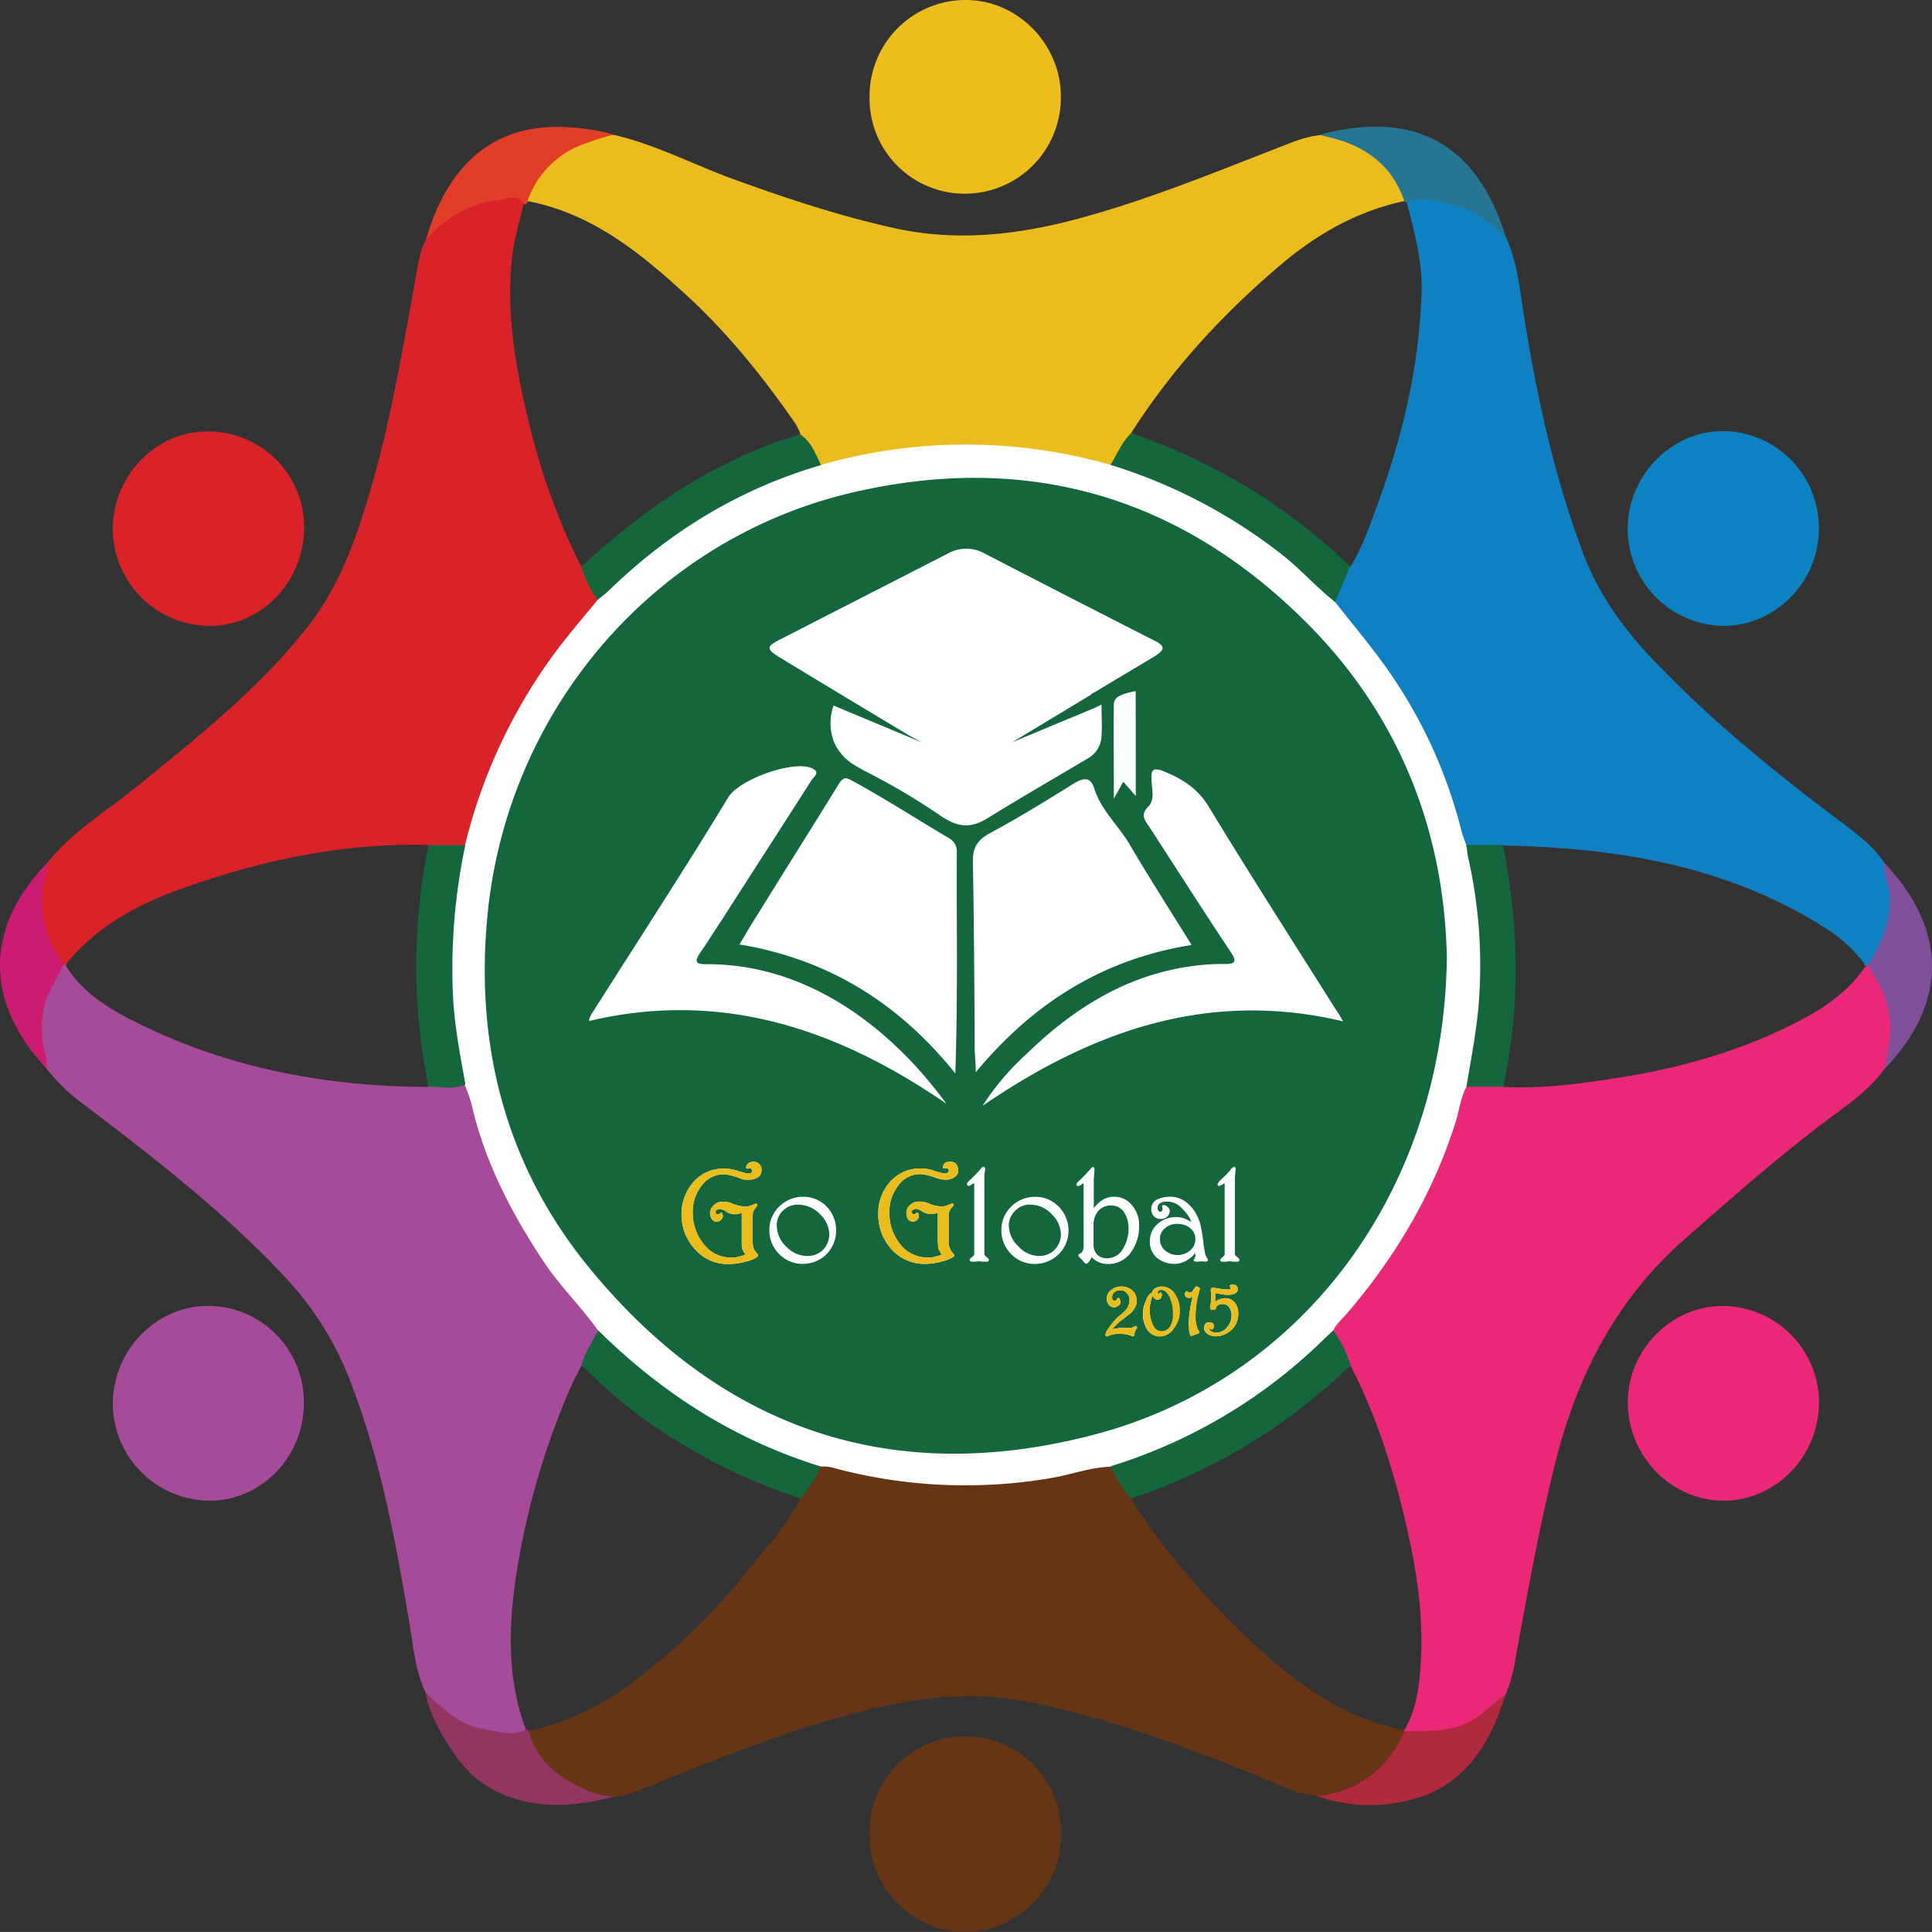 <svg xmlns="http://www.w3.org/2000/svg" viewBox="0 0 462.45 462.44"><rect x="0" y="0" width="462.45" height="462.44" fill="#333333" stroke="none"/><defs><style>.cls-1{fill:#fff;}.cls-2{fill:#14673c;}.cls-3{fill:#ebbc1d;}.cls-4{fill:#ea2877;}.cls-5{fill:#0f81c2;}.cls-6{fill:#a64a9a;}.cls-7{fill:#da2328;}.cls-8{fill:#653516;}.cls-9{fill:#ecbd1c;}.cls-10{fill:#0d82c2;}.cls-11{fill:#b0293c;}.cls-12{fill:#923560;}.cls-13{fill:#e23d27;}.cls-14{fill:#267693;}.cls-15{fill:#7f4f9a;}.cls-16{fill:#cc1c71;}</style></defs><g id="Layer_2" data-name="Layer 2"><g id="Layer_1-2" data-name="Layer 1"><circle class="cls-1" cx="231.18" cy="231.19" r="125.11"/><path class="cls-2" d="M251.7,290.61a7,7,0,0,0-5-2.25A4.73,4.73,0,0,0,243,289.8a4.82,4.82,0,0,0-1.53,3.43,7,7,0,0,0,2.35,5.15,6.65,6.65,0,0,0,4.87,2.25,5.12,5.12,0,0,0,3.61-1.35,5.22,5.22,0,0,0,1.63-4.06A6.76,6.76,0,0,0,251.7,290.61Zm0,0a7,7,0,0,0-5-2.25A4.73,4.73,0,0,0,243,289.8a4.82,4.82,0,0,0-1.53,3.43,7,7,0,0,0,2.35,5.15,6.65,6.65,0,0,0,4.87,2.25,5.12,5.12,0,0,0,3.61-1.35,5.22,5.22,0,0,0,1.63-4.06A6.76,6.76,0,0,0,251.7,290.61Zm0,0a7,7,0,0,0-5-2.25A4.73,4.73,0,0,0,243,289.8a4.82,4.82,0,0,0-1.53,3.43,7,7,0,0,0,2.35,5.15,6.65,6.65,0,0,0,4.87,2.25,5.12,5.12,0,0,0,3.61-1.35,5.22,5.22,0,0,0,1.63-4.06A6.76,6.76,0,0,0,251.7,290.61Zm17.34-.45a3.68,3.68,0,0,0-3.07-1.62,4.09,4.09,0,0,0-3,1.26,5.14,5.14,0,0,0-1.18,3.34v4.79a3.45,3.45,0,0,0,.91,2.43,3.32,3.32,0,0,0,2.34.82,4.25,4.25,0,0,0,3.71-2.26,9,9,0,0,0,1.35-4.88A6.8,6.8,0,0,0,269,290.16Zm0,0a3.68,3.68,0,0,0-3.07-1.62,4.09,4.09,0,0,0-3,1.26,5.14,5.14,0,0,0-1.18,3.34v4.79a3.45,3.45,0,0,0,.91,2.43,3.32,3.32,0,0,0,2.34.82,4.25,4.25,0,0,0,3.71-2.26,9,9,0,0,0,1.35-4.88A6.8,6.8,0,0,0,269,290.16Zm-17.34.45a7,7,0,0,0-5-2.25A4.73,4.73,0,0,0,243,289.8a4.82,4.82,0,0,0-1.53,3.43,7,7,0,0,0,2.35,5.15,6.65,6.65,0,0,0,4.87,2.25,5.12,5.12,0,0,0,3.61-1.35,5.22,5.22,0,0,0,1.63-4.06A6.76,6.76,0,0,0,251.7,290.61Zm0,0a7,7,0,0,0-5-2.25A4.73,4.73,0,0,0,243,289.8a4.82,4.82,0,0,0-1.53,3.43,7,7,0,0,0,2.35,5.15,6.65,6.65,0,0,0,4.87,2.25,5.12,5.12,0,0,0,3.61-1.35,5.22,5.22,0,0,0,1.63-4.06A6.76,6.76,0,0,0,251.7,290.61Zm17.34-.45a3.68,3.68,0,0,0-3.07-1.62,4.09,4.09,0,0,0-3,1.26,5.14,5.14,0,0,0-1.18,3.34v4.79a3.45,3.45,0,0,0,.91,2.43,3.32,3.32,0,0,0,2.34.82,4.25,4.25,0,0,0,3.71-2.26,9,9,0,0,0,1.35-4.88A6.8,6.8,0,0,0,269,290.16Zm15.8,3.79a5.11,5.11,0,0,0-3.16-1,4,4,0,0,0-2.8,1.08,3,3,0,0,0-1.18,2.53,3.41,3.41,0,0,0,1.18,2.71,4.65,4.65,0,0,0,6,0,3.49,3.49,0,0,0,1.17-2.8A3,3,0,0,0,284.84,294Zm0,0a5.11,5.11,0,0,0-3.16-1,4,4,0,0,0-2.8,1.08,3,3,0,0,0-1.18,2.53,3.41,3.41,0,0,0,1.18,2.71,4.65,4.65,0,0,0,6,0,3.49,3.49,0,0,0,1.17-2.8A3,3,0,0,0,284.84,294ZM269,290.16a3.68,3.68,0,0,0-3.07-1.62,4.09,4.09,0,0,0-3,1.26,5.14,5.14,0,0,0-1.18,3.34v4.79a3.45,3.45,0,0,0,.91,2.43,3.32,3.32,0,0,0,2.34.82,4.25,4.25,0,0,0,3.71-2.26,9,9,0,0,0,1.35-4.88A6.8,6.8,0,0,0,269,290.16Zm-17.34.45a7,7,0,0,0-5-2.25A4.73,4.73,0,0,0,243,289.8a4.82,4.82,0,0,0-1.53,3.43,7,7,0,0,0,2.35,5.15,6.65,6.65,0,0,0,4.87,2.25,5.12,5.12,0,0,0,3.61-1.35,5.22,5.22,0,0,0,1.63-4.06A6.76,6.76,0,0,0,251.7,290.61Zm0,0a7,7,0,0,0-5-2.25A4.73,4.73,0,0,0,243,289.8a4.82,4.82,0,0,0-1.53,3.43,7,7,0,0,0,2.35,5.15,6.65,6.65,0,0,0,4.87,2.25,5.12,5.12,0,0,0,3.61-1.35,5.22,5.22,0,0,0,1.63-4.06A6.76,6.76,0,0,0,251.7,290.61Zm17.34-.45a3.68,3.68,0,0,0-3.07-1.62,4.09,4.09,0,0,0-3,1.26,5.14,5.14,0,0,0-1.18,3.34v4.79a3.45,3.45,0,0,0,.91,2.43,3.32,3.32,0,0,0,2.34.82,4.25,4.25,0,0,0,3.71-2.26,9,9,0,0,0,1.35-4.88A6.8,6.8,0,0,0,269,290.16Zm15.8,3.79a5.11,5.11,0,0,0-3.16-1,4,4,0,0,0-2.8,1.08,3,3,0,0,0-1.18,2.53,3.41,3.41,0,0,0,1.18,2.71,4.65,4.65,0,0,0,6,0,3.49,3.49,0,0,0,1.17-2.8A3,3,0,0,0,284.84,294Zm0,0a5.11,5.11,0,0,0-3.16-1,4,4,0,0,0-2.8,1.08,3,3,0,0,0-1.18,2.53,3.41,3.41,0,0,0,1.18,2.71,4.65,4.65,0,0,0,6,0,3.49,3.49,0,0,0,1.17-2.8A3,3,0,0,0,284.84,294ZM269,290.16a3.68,3.68,0,0,0-3.07-1.62,4.09,4.09,0,0,0-3,1.26,5.14,5.14,0,0,0-1.18,3.34v4.79a3.45,3.45,0,0,0,.91,2.43,3.32,3.32,0,0,0,2.34.82,4.25,4.25,0,0,0,3.71-2.26,9,9,0,0,0,1.35-4.88A6.8,6.8,0,0,0,269,290.16Zm-17.34.45a7,7,0,0,0-5-2.25A4.73,4.73,0,0,0,243,289.8a4.82,4.82,0,0,0-1.53,3.43,7,7,0,0,0,2.35,5.15,6.65,6.65,0,0,0,4.87,2.25,5.12,5.12,0,0,0,3.61-1.35,5.22,5.22,0,0,0,1.63-4.06A6.76,6.76,0,0,0,251.7,290.61Zm0,0a7,7,0,0,0-5-2.25A4.73,4.73,0,0,0,243,289.8a4.82,4.82,0,0,0-1.53,3.43,7,7,0,0,0,2.35,5.15,6.65,6.65,0,0,0,4.87,2.25,5.12,5.12,0,0,0,3.61-1.35,5.22,5.22,0,0,0,1.63-4.06A6.76,6.76,0,0,0,251.7,290.61Zm17.34-.45a3.68,3.68,0,0,0-3.07-1.62,4.09,4.09,0,0,0-3,1.26,5.14,5.14,0,0,0-1.18,3.34v4.79a3.45,3.45,0,0,0,.91,2.43,3.32,3.32,0,0,0,2.34.82,4.25,4.25,0,0,0,3.71-2.26,9,9,0,0,0,1.35-4.88A6.8,6.8,0,0,0,269,290.16Zm15.8,3.79a5.11,5.11,0,0,0-3.16-1,4,4,0,0,0-2.8,1.08,3,3,0,0,0-1.18,2.53,3.41,3.41,0,0,0,1.18,2.71,4.65,4.65,0,0,0,6,0,3.49,3.49,0,0,0,1.17-2.8A3,3,0,0,0,284.84,294Zm0,0a5.11,5.11,0,0,0-3.16-1,4,4,0,0,0-2.8,1.08,3,3,0,0,0-1.18,2.53,3.41,3.41,0,0,0,1.18,2.71,4.65,4.65,0,0,0,6,0,3.49,3.49,0,0,0,1.17-2.8A3,3,0,0,0,284.84,294ZM269,290.16a3.68,3.68,0,0,0-3.07-1.62,4.09,4.09,0,0,0-3,1.26,5.14,5.14,0,0,0-1.18,3.34v4.79a3.45,3.45,0,0,0,.91,2.43,3.32,3.32,0,0,0,2.34.82,4.25,4.25,0,0,0,3.71-2.26,9,9,0,0,0,1.35-4.88A6.8,6.8,0,0,0,269,290.16Zm-17.34.45a7,7,0,0,0-5-2.25A4.73,4.73,0,0,0,243,289.8a4.82,4.82,0,0,0-1.53,3.43,7,7,0,0,0,2.35,5.15,6.65,6.65,0,0,0,4.87,2.25,5.12,5.12,0,0,0,3.61-1.35,5.22,5.22,0,0,0,1.63-4.06A6.76,6.76,0,0,0,251.7,290.61Zm-55.52,0a7.09,7.09,0,0,0-5.15-2.25,5,5,0,0,0-3.61,1.44,4.72,4.72,0,0,0-1.44,3.43,7,7,0,0,0,2.25,5.15,6.86,6.86,0,0,0,5,2.25,5.13,5.13,0,0,0,3.61-1.35,5.24,5.24,0,0,0,1.62-4.06A6.79,6.79,0,0,0,196.18,290.61Zm55.52,0a7,7,0,0,0-5-2.25A4.73,4.73,0,0,0,243,289.8a4.82,4.82,0,0,0-1.53,3.43,7,7,0,0,0,2.35,5.15,6.65,6.65,0,0,0,4.87,2.25,5.12,5.12,0,0,0,3.61-1.35,5.22,5.22,0,0,0,1.63-4.06A6.76,6.76,0,0,0,251.7,290.61Zm17.34-.45a3.68,3.68,0,0,0-3.07-1.62,4.09,4.09,0,0,0-3,1.26,5.14,5.14,0,0,0-1.18,3.34v4.79a3.45,3.45,0,0,0,.91,2.43,3.32,3.32,0,0,0,2.34.82,4.25,4.25,0,0,0,3.71-2.26,9,9,0,0,0,1.35-4.88A6.8,6.8,0,0,0,269,290.16Zm15.8,3.79a5.11,5.11,0,0,0-3.16-1,4,4,0,0,0-2.8,1.08,3,3,0,0,0-1.18,2.53,3.41,3.41,0,0,0,1.18,2.71,4.65,4.65,0,0,0,6,0,3.49,3.49,0,0,0,1.17-2.8A3,3,0,0,0,284.84,294Zm0,0a5.11,5.11,0,0,0-3.16-1,4,4,0,0,0-2.8,1.08,3,3,0,0,0-1.18,2.53,3.41,3.41,0,0,0,1.18,2.71,4.65,4.65,0,0,0,6,0,3.49,3.49,0,0,0,1.17-2.8A3,3,0,0,0,284.84,294ZM269,290.16a3.68,3.68,0,0,0-3.07-1.62,4.09,4.09,0,0,0-3,1.26,5.14,5.14,0,0,0-1.18,3.34v4.79a3.45,3.45,0,0,0,.91,2.43,3.32,3.32,0,0,0,2.34.82,4.25,4.25,0,0,0,3.71-2.26,9,9,0,0,0,1.35-4.88A6.8,6.8,0,0,0,269,290.16Zm-17.34.45a7,7,0,0,0-5-2.25A4.73,4.73,0,0,0,243,289.8a4.82,4.82,0,0,0-1.53,3.43,7,7,0,0,0,2.35,5.15,6.65,6.65,0,0,0,4.87,2.25,5.12,5.12,0,0,0,3.61-1.35,5.22,5.22,0,0,0,1.63-4.06A6.76,6.76,0,0,0,251.7,290.61Zm-55.52,0a7.09,7.09,0,0,0-5.15-2.25,5,5,0,0,0-3.61,1.44,4.72,4.72,0,0,0-1.44,3.43,7,7,0,0,0,2.25,5.15,6.86,6.86,0,0,0,5,2.25,5.13,5.13,0,0,0,3.61-1.35,5.24,5.24,0,0,0,1.62-4.06A6.79,6.79,0,0,0,196.18,290.61Zm0,0a7.09,7.09,0,0,0-5.15-2.25,5,5,0,0,0-3.61,1.44,4.72,4.72,0,0,0-1.44,3.43,7,7,0,0,0,2.25,5.15,6.86,6.86,0,0,0,5,2.25,5.13,5.13,0,0,0,3.61-1.35,5.24,5.24,0,0,0,1.62-4.06A6.79,6.79,0,0,0,196.18,290.61Zm55.52,0a7,7,0,0,0-5-2.25A4.73,4.73,0,0,0,243,289.8a4.82,4.82,0,0,0-1.53,3.43,7,7,0,0,0,2.35,5.15,6.65,6.65,0,0,0,4.87,2.25,5.12,5.12,0,0,0,3.61-1.35,5.22,5.22,0,0,0,1.63-4.06A6.76,6.76,0,0,0,251.7,290.61Zm17.34-.45a3.68,3.68,0,0,0-3.07-1.62,4.09,4.09,0,0,0-3,1.26,5.14,5.14,0,0,0-1.18,3.34v4.79a3.45,3.45,0,0,0,.91,2.43,3.32,3.32,0,0,0,2.34.82,4.25,4.25,0,0,0,3.71-2.26,9,9,0,0,0,1.35-4.88A6.8,6.8,0,0,0,269,290.16Zm10.83,20.13c-.54-1-1.17-1.53-1.9-1.53s-.81.36-.81.72v.18a.17.17,0,0,0,.27,0,.09.09,0,0,1,.09-.09c0-.09.09-.18.27-.18s.18,0,.27.27c.09.09.09.18.09.36a.7.7,0,0,1-.09.27.78.78,0,0,1-.27.55,1.2,1.2,0,0,1-.72.27,1.25,1.25,0,0,1-.9-.45,1.86,1.86,0,0,1-.27-.46,7.9,7.9,0,0,0-.45,1.54,5.86,5.86,0,0,0-.18,1.72,8,8,0,0,0,.81,3.88,2.19,2.19,0,0,0,2,1.35,2.35,2.35,0,0,0,1.9-1,5.84,5.84,0,0,0,.81-3.43A9,9,0,0,0,279.87,310.29Zm5-16.34a5.11,5.11,0,0,0-3.16-1,4,4,0,0,0-2.8,1.08,3,3,0,0,0-1.18,2.53,3.41,3.41,0,0,0,1.18,2.71,4.65,4.65,0,0,0,6,0,3.49,3.49,0,0,0,1.17-2.8A3,3,0,0,0,284.84,294Zm0,0a5.11,5.11,0,0,0-3.16-1,4,4,0,0,0-2.8,1.08,3,3,0,0,0-1.18,2.53,3.41,3.41,0,0,0,1.18,2.71,4.65,4.65,0,0,0,6,0,3.49,3.49,0,0,0,1.17-2.8A3,3,0,0,0,284.84,294Zm-5,16.34c-.54-1-1.17-1.53-1.9-1.53s-.81.36-.81.72v.18a.17.17,0,0,0,.27,0,.09.09,0,0,1,.09-.09c0-.09.09-.18.27-.18s.18,0,.27.27c.09.09.09.18.09.36a.7.7,0,0,1-.09.27.78.78,0,0,1-.27.55,1.2,1.2,0,0,1-.72.27,1.25,1.25,0,0,1-.9-.45,1.86,1.86,0,0,1-.27-.46,7.9,7.9,0,0,0-.45,1.54,5.86,5.86,0,0,0-.18,1.72,8,8,0,0,0,.81,3.88,2.19,2.19,0,0,0,2,1.35,2.35,2.35,0,0,0,1.9-1,5.84,5.84,0,0,0,.81-3.43A9,9,0,0,0,279.87,310.29ZM269,290.16a3.68,3.68,0,0,0-3.07-1.62,4.09,4.09,0,0,0-3,1.26,5.14,5.14,0,0,0-1.18,3.34v4.79a3.45,3.45,0,0,0,.91,2.43,3.32,3.32,0,0,0,2.34.82,4.25,4.25,0,0,0,3.71-2.26,9,9,0,0,0,1.35-4.88A6.8,6.8,0,0,0,269,290.16Zm-17.34.45a7,7,0,0,0-5-2.25A4.73,4.73,0,0,0,243,289.8a4.82,4.82,0,0,0-1.53,3.43,7,7,0,0,0,2.35,5.15,6.65,6.65,0,0,0,4.87,2.25,5.12,5.12,0,0,0,3.61-1.35,5.22,5.22,0,0,0,1.63-4.06A6.76,6.76,0,0,0,251.7,290.61Zm-55.52,0a7.09,7.09,0,0,0-5.15-2.25,5,5,0,0,0-3.61,1.44,4.72,4.72,0,0,0-1.44,3.43,7,7,0,0,0,2.25,5.15,6.86,6.86,0,0,0,5,2.25,5.13,5.13,0,0,0,3.61-1.35,5.24,5.24,0,0,0,1.62-4.06A6.79,6.79,0,0,0,196.18,290.61Zm0,0a7.09,7.09,0,0,0-5.15-2.25,5,5,0,0,0-3.61,1.44,4.72,4.72,0,0,0-1.44,3.43,7,7,0,0,0,2.25,5.15,6.86,6.86,0,0,0,5,2.25,5.13,5.13,0,0,0,3.61-1.35,5.24,5.24,0,0,0,1.62-4.06A6.79,6.79,0,0,0,196.18,290.61Zm55.52,0a7,7,0,0,0-5-2.25A4.73,4.73,0,0,0,243,289.8a4.82,4.82,0,0,0-1.53,3.43,7,7,0,0,0,2.35,5.15,6.65,6.65,0,0,0,4.87,2.25,5.12,5.12,0,0,0,3.61-1.35,5.22,5.22,0,0,0,1.63-4.06A6.76,6.76,0,0,0,251.7,290.61Zm17.34-.45a3.68,3.68,0,0,0-3.07-1.62,4.09,4.09,0,0,0-3,1.26,5.14,5.14,0,0,0-1.18,3.34v4.79a3.45,3.45,0,0,0,.91,2.43,3.32,3.32,0,0,0,2.34.82,4.25,4.25,0,0,0,3.71-2.26,9,9,0,0,0,1.35-4.88A6.8,6.8,0,0,0,269,290.16Zm10.83,20.13c-.54-1-1.17-1.53-1.9-1.53s-.81.36-.81.72v.18a.17.17,0,0,0,.27,0,.09.09,0,0,1,.09-.09c0-.09.09-.18.27-.18s.18,0,.27.27c.09.09.09.18.09.36a.7.7,0,0,1-.09.27.78.78,0,0,1-.27.55,1.2,1.2,0,0,1-.72.27,1.25,1.25,0,0,1-.9-.45,1.86,1.86,0,0,1-.27-.46,7.9,7.9,0,0,0-.45,1.54,5.86,5.86,0,0,0-.18,1.72,8,8,0,0,0,.81,3.88,2.19,2.19,0,0,0,2,1.35,2.35,2.35,0,0,0,1.9-1,5.84,5.84,0,0,0,.81-3.43A9,9,0,0,0,279.87,310.29Zm5-16.34a5.11,5.11,0,0,0-3.16-1,4,4,0,0,0-2.8,1.08,3,3,0,0,0-1.18,2.53,3.41,3.41,0,0,0,1.18,2.71,4.65,4.65,0,0,0,6,0,3.49,3.49,0,0,0,1.17-2.8A3,3,0,0,0,284.84,294Zm0,0a5.11,5.11,0,0,0-3.16-1,4,4,0,0,0-2.8,1.08,3,3,0,0,0-1.18,2.53,3.41,3.41,0,0,0,1.18,2.71,4.65,4.65,0,0,0,6,0,3.49,3.49,0,0,0,1.17-2.8A3,3,0,0,0,284.84,294Zm-5,16.34c-.54-1-1.17-1.53-1.9-1.53s-.81.36-.81.72v.18a.17.17,0,0,0,.27,0,.09.09,0,0,1,.09-.09c0-.09.09-.18.27-.18s.18,0,.27.27c.09.09.09.18.09.36a.7.7,0,0,1-.09.27.78.78,0,0,1-.27.55,1.2,1.2,0,0,1-.72.27,1.25,1.25,0,0,1-.9-.45,1.86,1.86,0,0,1-.27-.46,7.9,7.9,0,0,0-.45,1.54,5.86,5.86,0,0,0-.18,1.72,8,8,0,0,0,.81,3.88,2.19,2.19,0,0,0,2,1.35,2.35,2.35,0,0,0,1.9-1,5.84,5.84,0,0,0,.81-3.43A9,9,0,0,0,279.87,310.29ZM269,290.16a3.68,3.68,0,0,0-3.07-1.62,4.09,4.09,0,0,0-3,1.26,5.14,5.14,0,0,0-1.18,3.34v4.79a3.45,3.45,0,0,0,.91,2.43,3.32,3.32,0,0,0,2.34.82,4.25,4.25,0,0,0,3.71-2.26,9,9,0,0,0,1.35-4.88A6.8,6.8,0,0,0,269,290.16Zm-17.34.45a7,7,0,0,0-5-2.25A4.73,4.73,0,0,0,243,289.8a4.82,4.82,0,0,0-1.53,3.43,7,7,0,0,0,2.35,5.15,6.65,6.65,0,0,0,4.87,2.25,5.12,5.12,0,0,0,3.61-1.35,5.22,5.22,0,0,0,1.63-4.06A6.76,6.76,0,0,0,251.7,290.61Zm-55.52,0a7.09,7.09,0,0,0-5.15-2.25,5,5,0,0,0-3.61,1.44,4.72,4.72,0,0,0-1.44,3.43,7,7,0,0,0,2.25,5.15,6.86,6.86,0,0,0,5,2.25,5.13,5.13,0,0,0,3.61-1.35,5.24,5.24,0,0,0,1.62-4.06A6.79,6.79,0,0,0,196.18,290.61Zm0,0a7.09,7.09,0,0,0-5.15-2.25,5,5,0,0,0-3.61,1.44,4.72,4.72,0,0,0-1.44,3.43,7,7,0,0,0,2.25,5.15,6.86,6.86,0,0,0,5,2.25,5.13,5.13,0,0,0,3.61-1.35,5.24,5.24,0,0,0,1.62-4.06A6.79,6.79,0,0,0,196.18,290.61Zm55.52,0a7,7,0,0,0-5-2.25A4.73,4.73,0,0,0,243,289.8a4.82,4.82,0,0,0-1.53,3.43,7,7,0,0,0,2.35,5.15,6.65,6.65,0,0,0,4.87,2.25,5.12,5.12,0,0,0,3.61-1.35,5.22,5.22,0,0,0,1.63-4.06A6.76,6.76,0,0,0,251.7,290.61Zm17.34-.45a3.68,3.68,0,0,0-3.07-1.62,4.09,4.09,0,0,0-3,1.26,5.14,5.14,0,0,0-1.18,3.34v4.79a3.45,3.45,0,0,0,.91,2.43,3.32,3.32,0,0,0,2.34.82,4.25,4.25,0,0,0,3.71-2.26,9,9,0,0,0,1.35-4.88A6.8,6.8,0,0,0,269,290.16Zm10.83,20.13c-.54-1-1.17-1.53-1.9-1.53s-.81.36-.81.72v.18a.17.17,0,0,0,.27,0,.09.09,0,0,1,.09-.09c0-.09.09-.18.27-.18s.18,0,.27.27c.09.09.09.18.09.36a.7.7,0,0,1-.09.27.78.78,0,0,1-.27.55,1.2,1.2,0,0,1-.72.27,1.25,1.25,0,0,1-.9-.45,1.86,1.86,0,0,1-.27-.46,7.9,7.9,0,0,0-.45,1.54,5.86,5.86,0,0,0-.18,1.72,8,8,0,0,0,.81,3.88,2.19,2.19,0,0,0,2,1.35,2.35,2.35,0,0,0,1.9-1,5.84,5.84,0,0,0,.81-3.43A9,9,0,0,0,279.87,310.29Zm5-16.34a5.11,5.11,0,0,0-3.16-1,4,4,0,0,0-2.8,1.08,3,3,0,0,0-1.18,2.53,3.41,3.41,0,0,0,1.18,2.71,4.65,4.65,0,0,0,6,0,3.49,3.49,0,0,0,1.17-2.8A3,3,0,0,0,284.84,294Zm0,0a5.11,5.11,0,0,0-3.16-1,4,4,0,0,0-2.8,1.08,3,3,0,0,0-1.18,2.53,3.41,3.41,0,0,0,1.18,2.71,4.65,4.65,0,0,0,6,0,3.49,3.49,0,0,0,1.17-2.8A3,3,0,0,0,284.84,294Zm-5,16.34c-.54-1-1.17-1.53-1.9-1.53s-.81.36-.81.72v.18a.17.17,0,0,0,.27,0,.09.09,0,0,1,.09-.09c0-.09.09-.18.27-.18s.18,0,.27.27c.09.09.09.18.09.36a.7.7,0,0,1-.09.27.78.78,0,0,1-.27.55,1.2,1.2,0,0,1-.72.27,1.25,1.25,0,0,1-.9-.45,1.86,1.86,0,0,1-.27-.46,7.9,7.9,0,0,0-.45,1.54,5.86,5.86,0,0,0-.18,1.72,8,8,0,0,0,.81,3.88,2.19,2.19,0,0,0,2,1.35,2.35,2.35,0,0,0,1.9-1,5.84,5.84,0,0,0,.81-3.43A9,9,0,0,0,279.87,310.29ZM269,290.16a3.68,3.68,0,0,0-3.07-1.62,4.09,4.09,0,0,0-3,1.26,5.14,5.14,0,0,0-1.18,3.34v4.79a3.45,3.45,0,0,0,.91,2.43,3.32,3.32,0,0,0,2.34.82,4.25,4.25,0,0,0,3.71-2.26,9,9,0,0,0,1.35-4.88A6.8,6.8,0,0,0,269,290.16Zm-17.34.45a7,7,0,0,0-5-2.25A4.73,4.73,0,0,0,243,289.8a4.82,4.82,0,0,0-1.53,3.43,7,7,0,0,0,2.35,5.15,6.65,6.65,0,0,0,4.87,2.25,5.12,5.12,0,0,0,3.61-1.35,5.22,5.22,0,0,0,1.63-4.06A6.76,6.76,0,0,0,251.7,290.61Zm-55.52,0a7.09,7.09,0,0,0-5.15-2.25,5,5,0,0,0-3.61,1.44,4.72,4.72,0,0,0-1.44,3.43,7,7,0,0,0,2.25,5.15,6.86,6.86,0,0,0,5,2.25,5.13,5.13,0,0,0,3.61-1.35,5.24,5.24,0,0,0,1.62-4.06A6.79,6.79,0,0,0,196.18,290.61Zm0,0a7.09,7.09,0,0,0-5.15-2.25,5,5,0,0,0-3.61,1.44,4.72,4.72,0,0,0-1.44,3.43,7,7,0,0,0,2.25,5.15,6.86,6.86,0,0,0,5,2.25,5.13,5.13,0,0,0,3.61-1.35,5.24,5.24,0,0,0,1.62-4.06A6.79,6.79,0,0,0,196.18,290.61Zm55.52,0a7,7,0,0,0-5-2.25A4.73,4.73,0,0,0,243,289.8a4.82,4.82,0,0,0-1.53,3.43,7,7,0,0,0,2.35,5.15,6.65,6.65,0,0,0,4.87,2.25,5.12,5.12,0,0,0,3.61-1.35,5.22,5.22,0,0,0,1.63-4.06A6.76,6.76,0,0,0,251.7,290.61Zm17.34-.45a3.68,3.68,0,0,0-3.07-1.62,4.09,4.09,0,0,0-3,1.26,5.14,5.14,0,0,0-1.18,3.34v4.79a3.45,3.45,0,0,0,.91,2.43,3.32,3.32,0,0,0,2.34.82,4.25,4.25,0,0,0,3.71-2.26,9,9,0,0,0,1.35-4.88A6.8,6.8,0,0,0,269,290.16Zm10.83,20.13c-.54-1-1.17-1.53-1.9-1.53s-.81.36-.81.72v.18a.17.17,0,0,0,.27,0,.09.09,0,0,1,.09-.09c0-.09.09-.18.27-.18s.18,0,.27.27c.09.09.09.18.09.36a.7.7,0,0,1-.09.27.78.78,0,0,1-.27.55,1.2,1.2,0,0,1-.72.27,1.25,1.25,0,0,1-.9-.45,1.86,1.86,0,0,1-.27-.46,7.9,7.9,0,0,0-.45,1.54,5.86,5.86,0,0,0-.18,1.72,8,8,0,0,0,.81,3.88,2.19,2.19,0,0,0,2,1.35,2.35,2.35,0,0,0,1.9-1,5.84,5.84,0,0,0,.81-3.43A9,9,0,0,0,279.87,310.29Zm5-16.34a5.11,5.11,0,0,0-3.16-1,4,4,0,0,0-2.8,1.08,3,3,0,0,0-1.18,2.53,3.41,3.41,0,0,0,1.18,2.71,4.65,4.65,0,0,0,6,0,3.49,3.49,0,0,0,1.17-2.8A3,3,0,0,0,284.84,294Zm0,0a5.11,5.11,0,0,0-3.16-1,4,4,0,0,0-2.8,1.08,3,3,0,0,0-1.18,2.53,3.41,3.41,0,0,0,1.18,2.71,4.65,4.65,0,0,0,6,0,3.49,3.49,0,0,0,1.17-2.8A3,3,0,0,0,284.84,294Zm-5,16.34c-.54-1-1.17-1.53-1.9-1.53s-.81.36-.81.72v.18a.17.17,0,0,0,.27,0,.09.09,0,0,1,.09-.09c0-.09.09-.18.27-.18s.18,0,.27.27c.09.09.09.18.09.36a.7.7,0,0,1-.09.27.78.78,0,0,1-.27.55,1.2,1.2,0,0,1-.72.27,1.25,1.25,0,0,1-.9-.45,1.86,1.86,0,0,1-.27-.46,7.9,7.9,0,0,0-.45,1.54,5.86,5.86,0,0,0-.18,1.72,8,8,0,0,0,.81,3.88,2.19,2.19,0,0,0,2,1.35,2.35,2.35,0,0,0,1.9-1,5.84,5.84,0,0,0,.81-3.43A9,9,0,0,0,279.87,310.29ZM269,290.16a3.68,3.68,0,0,0-3.07-1.62,4.09,4.09,0,0,0-3,1.26,5.14,5.14,0,0,0-1.18,3.34v4.79a3.45,3.45,0,0,0,.91,2.43,3.32,3.32,0,0,0,2.34.82,4.25,4.25,0,0,0,3.71-2.26,9,9,0,0,0,1.35-4.88A6.8,6.8,0,0,0,269,290.16Zm-17.34.45a7,7,0,0,0-5-2.25A4.73,4.73,0,0,0,243,289.8a4.82,4.82,0,0,0-1.53,3.43,7,7,0,0,0,2.35,5.15,6.65,6.65,0,0,0,4.87,2.25,5.12,5.12,0,0,0,3.61-1.35,5.22,5.22,0,0,0,1.63-4.06A6.76,6.76,0,0,0,251.7,290.61Zm-55.52,0a7.09,7.09,0,0,0-5.15-2.25,5,5,0,0,0-3.61,1.44,4.72,4.72,0,0,0-1.44,3.43,7,7,0,0,0,2.25,5.15,6.86,6.86,0,0,0,5,2.25,5.13,5.13,0,0,0,3.61-1.35,5.24,5.24,0,0,0,1.62-4.06A6.79,6.79,0,0,0,196.18,290.61Zm0,0a7.09,7.09,0,0,0-5.15-2.25,5,5,0,0,0-3.61,1.44,4.72,4.72,0,0,0-1.44,3.43,7,7,0,0,0,2.25,5.15,6.86,6.86,0,0,0,5,2.25,5.13,5.13,0,0,0,3.61-1.35,5.24,5.24,0,0,0,1.62-4.06A6.79,6.79,0,0,0,196.18,290.61Zm55.52,0a7,7,0,0,0-5-2.25A4.73,4.73,0,0,0,243,289.8a4.82,4.82,0,0,0-1.53,3.43,7,7,0,0,0,2.35,5.15,6.65,6.65,0,0,0,4.87,2.25,5.12,5.12,0,0,0,3.61-1.35,5.22,5.22,0,0,0,1.63-4.06A6.76,6.76,0,0,0,251.7,290.61Zm17.34-.45a3.68,3.68,0,0,0-3.07-1.62,4.09,4.09,0,0,0-3,1.26,5.14,5.14,0,0,0-1.18,3.34v4.79a3.45,3.45,0,0,0,.91,2.43,3.32,3.32,0,0,0,2.34.82,4.25,4.25,0,0,0,3.71-2.26,9,9,0,0,0,1.35-4.88A6.8,6.8,0,0,0,269,290.16Zm10.83,20.13c-.54-1-1.17-1.53-1.9-1.53s-.81.36-.81.72v.18a.17.17,0,0,0,.27,0,.09.09,0,0,1,.09-.09c0-.09.09-.18.27-.18s.18,0,.27.27c.09.09.09.18.09.36a.7.7,0,0,1-.09.27.78.78,0,0,1-.27.55,1.2,1.2,0,0,1-.72.27,1.25,1.25,0,0,1-.9-.45,1.86,1.86,0,0,1-.27-.46,7.9,7.9,0,0,0-.45,1.54,5.86,5.86,0,0,0-.18,1.72,8,8,0,0,0,.81,3.88,2.19,2.19,0,0,0,2,1.35,2.35,2.35,0,0,0,1.9-1,5.84,5.84,0,0,0,.81-3.43A9,9,0,0,0,279.87,310.29Zm5-16.34a5.11,5.11,0,0,0-3.16-1,4,4,0,0,0-2.8,1.08,3,3,0,0,0-1.18,2.53,3.41,3.41,0,0,0,1.18,2.71,4.65,4.65,0,0,0,6,0,3.49,3.49,0,0,0,1.17-2.8A3,3,0,0,0,284.84,294Zm0,0a5.11,5.11,0,0,0-3.16-1,4,4,0,0,0-2.8,1.08,3,3,0,0,0-1.18,2.53,3.41,3.41,0,0,0,1.18,2.71,4.65,4.65,0,0,0,6,0,3.49,3.49,0,0,0,1.17-2.8A3,3,0,0,0,284.84,294Zm-5,16.34c-.54-1-1.17-1.53-1.9-1.53s-.81.36-.81.72v.18a.17.17,0,0,0,.27,0,.09.09,0,0,1,.09-.09c0-.09.09-.18.27-.18s.18,0,.27.27c.09.09.09.18.09.36a.7.7,0,0,1-.09.27.78.78,0,0,1-.27.55,1.2,1.2,0,0,1-.72.27,1.25,1.25,0,0,1-.9-.45,1.86,1.86,0,0,1-.27-.46,7.9,7.9,0,0,0-.45,1.54,5.86,5.86,0,0,0-.18,1.72,8,8,0,0,0,.81,3.88,2.19,2.19,0,0,0,2,1.35,2.35,2.35,0,0,0,1.9-1,5.84,5.84,0,0,0,.81-3.43A9,9,0,0,0,279.87,310.29ZM269,290.16a3.68,3.68,0,0,0-3.07-1.62,4.09,4.09,0,0,0-3,1.26,5.14,5.14,0,0,0-1.18,3.34v4.79a3.45,3.45,0,0,0,.91,2.43,3.32,3.32,0,0,0,2.34.82,4.25,4.25,0,0,0,3.71-2.26,9,9,0,0,0,1.35-4.88A6.8,6.8,0,0,0,269,290.16Zm-17.34.45a7,7,0,0,0-5-2.25A4.73,4.73,0,0,0,243,289.8a4.82,4.82,0,0,0-1.53,3.43,7,7,0,0,0,2.35,5.15,6.65,6.65,0,0,0,4.87,2.25,5.12,5.12,0,0,0,3.61-1.35,5.22,5.22,0,0,0,1.63-4.06A6.76,6.76,0,0,0,251.7,290.61Zm-55.52,0a7.09,7.09,0,0,0-5.15-2.25,5,5,0,0,0-3.61,1.44,4.72,4.72,0,0,0-1.44,3.43,7,7,0,0,0,2.25,5.15,6.86,6.86,0,0,0,5,2.25,5.13,5.13,0,0,0,3.61-1.35,5.24,5.24,0,0,0,1.62-4.06A6.79,6.79,0,0,0,196.18,290.61Zm0,0a7.09,7.09,0,0,0-5.15-2.25,5,5,0,0,0-3.61,1.44,4.72,4.72,0,0,0-1.44,3.43,7,7,0,0,0,2.25,5.15,6.86,6.86,0,0,0,5,2.25,5.13,5.13,0,0,0,3.61-1.35,5.24,5.24,0,0,0,1.62-4.06A6.79,6.79,0,0,0,196.18,290.61Zm55.52,0a7,7,0,0,0-5-2.25A4.73,4.73,0,0,0,243,289.8a4.82,4.82,0,0,0-1.53,3.43,7,7,0,0,0,2.35,5.15,6.65,6.65,0,0,0,4.87,2.25,5.12,5.12,0,0,0,3.61-1.35,5.22,5.22,0,0,0,1.63-4.06A6.76,6.76,0,0,0,251.7,290.61Zm17.34-.45a3.68,3.68,0,0,0-3.07-1.62,4.09,4.09,0,0,0-3,1.26,5.14,5.14,0,0,0-1.18,3.34v4.79a3.45,3.45,0,0,0,.91,2.43,3.32,3.32,0,0,0,2.34.82,4.25,4.25,0,0,0,3.71-2.26,9,9,0,0,0,1.35-4.88A6.8,6.8,0,0,0,269,290.16Zm10.83,20.13c-.54-1-1.17-1.53-1.9-1.53s-.81.36-.81.72v.18a.17.17,0,0,0,.27,0,.09.09,0,0,1,.09-.09c0-.09.09-.18.27-.18s.18,0,.27.27c.09.09.09.18.09.36a.7.7,0,0,1-.09.27.78.78,0,0,1-.27.55,1.2,1.2,0,0,1-.72.27,1.25,1.25,0,0,1-.9-.45,1.86,1.86,0,0,1-.27-.46,7.9,7.9,0,0,0-.45,1.54,5.86,5.86,0,0,0-.18,1.72,8,8,0,0,0,.81,3.88,2.19,2.19,0,0,0,2,1.35,2.35,2.35,0,0,0,1.9-1,5.84,5.84,0,0,0,.81-3.43A9,9,0,0,0,279.87,310.29Zm5-16.34a5.11,5.11,0,0,0-3.16-1,4,4,0,0,0-2.8,1.08,3,3,0,0,0-1.18,2.53,3.41,3.41,0,0,0,1.18,2.71,4.65,4.65,0,0,0,6,0,3.49,3.49,0,0,0,1.17-2.8A3,3,0,0,0,284.84,294Zm0,0a5.11,5.11,0,0,0-3.16-1,4,4,0,0,0-2.8,1.08,3,3,0,0,0-1.18,2.53,3.41,3.41,0,0,0,1.18,2.71,4.65,4.65,0,0,0,6,0,3.49,3.49,0,0,0,1.17-2.8A3,3,0,0,0,284.84,294Zm-5,16.34c-.54-1-1.17-1.53-1.9-1.53s-.81.36-.81.72v.18a.17.17,0,0,0,.27,0,.09.09,0,0,1,.09-.09c0-.09.09-.18.27-.18s.18,0,.27.27c.09.09.09.18.09.36a.7.7,0,0,1-.09.27.78.78,0,0,1-.27.55,1.2,1.2,0,0,1-.72.27,1.25,1.25,0,0,1-.9-.45,1.86,1.86,0,0,1-.27-.46,7.9,7.9,0,0,0-.45,1.54,5.86,5.86,0,0,0-.18,1.72,8,8,0,0,0,.81,3.88,2.19,2.19,0,0,0,2,1.35,2.35,2.35,0,0,0,1.9-1,5.84,5.84,0,0,0,.81-3.43A9,9,0,0,0,279.87,310.29ZM269,290.16a3.68,3.68,0,0,0-3.07-1.62,4.09,4.09,0,0,0-3,1.26,5.14,5.14,0,0,0-1.18,3.34v4.79a3.45,3.45,0,0,0,.91,2.43,3.32,3.32,0,0,0,2.34.82,4.25,4.25,0,0,0,3.71-2.26,9,9,0,0,0,1.35-4.88A6.8,6.8,0,0,0,269,290.16Zm-17.34.45a7,7,0,0,0-5-2.25A4.73,4.73,0,0,0,243,289.8a4.82,4.82,0,0,0-1.53,3.43,7,7,0,0,0,2.35,5.15,6.65,6.65,0,0,0,4.87,2.25,5.12,5.12,0,0,0,3.61-1.35,5.22,5.22,0,0,0,1.63-4.06A6.76,6.76,0,0,0,251.7,290.61Zm-55.52,0a7.09,7.09,0,0,0-5.15-2.25,5,5,0,0,0-3.61,1.44,4.72,4.72,0,0,0-1.44,3.43,7,7,0,0,0,2.25,5.15,6.86,6.86,0,0,0,5,2.25,5.13,5.13,0,0,0,3.61-1.35,5.24,5.24,0,0,0,1.62-4.06A6.79,6.79,0,0,0,196.18,290.61Zm0,0a7.09,7.09,0,0,0-5.15-2.25,5,5,0,0,0-3.61,1.44,4.72,4.72,0,0,0-1.44,3.43,7,7,0,0,0,2.25,5.15,6.86,6.86,0,0,0,5,2.25,5.13,5.13,0,0,0,3.61-1.35,5.24,5.24,0,0,0,1.62-4.06A6.79,6.79,0,0,0,196.18,290.61Zm55.52,0a7,7,0,0,0-5-2.25A4.73,4.73,0,0,0,243,289.8a4.82,4.82,0,0,0-1.53,3.43,7,7,0,0,0,2.35,5.15,6.65,6.65,0,0,0,4.87,2.25,5.12,5.12,0,0,0,3.61-1.35,5.22,5.22,0,0,0,1.63-4.06A6.76,6.76,0,0,0,251.7,290.61Zm17.34-.45a3.68,3.68,0,0,0-3.07-1.62,4.09,4.09,0,0,0-3,1.26,5.14,5.14,0,0,0-1.18,3.34v4.79a3.45,3.45,0,0,0,.91,2.43,3.32,3.32,0,0,0,2.34.82,4.25,4.25,0,0,0,3.71-2.26,9,9,0,0,0,1.35-4.88A6.8,6.8,0,0,0,269,290.16Zm10.83,20.13c-.54-1-1.17-1.53-1.9-1.53s-.81.36-.81.72v.18a.17.17,0,0,0,.27,0,.09.09,0,0,1,.09-.09c0-.09.09-.18.27-.18s.18,0,.27.27c.09.09.09.18.09.36a.7.7,0,0,1-.09.27.78.78,0,0,1-.27.55,1.2,1.2,0,0,1-.72.27,1.25,1.25,0,0,1-.9-.45,1.86,1.86,0,0,1-.27-.46,7.9,7.9,0,0,0-.45,1.54,5.86,5.86,0,0,0-.18,1.72,8,8,0,0,0,.81,3.88,2.19,2.19,0,0,0,2,1.35,2.35,2.35,0,0,0,1.9-1,5.84,5.84,0,0,0,.81-3.43A9,9,0,0,0,279.87,310.29Zm5-16.34a5.11,5.11,0,0,0-3.16-1,4,4,0,0,0-2.8,1.08,3,3,0,0,0-1.18,2.53,3.41,3.41,0,0,0,1.18,2.71,4.65,4.65,0,0,0,6,0,3.49,3.49,0,0,0,1.17-2.8A3,3,0,0,0,284.84,294Zm0,0a5.11,5.11,0,0,0-3.16-1,4,4,0,0,0-2.8,1.08,3,3,0,0,0-1.18,2.53,3.41,3.41,0,0,0,1.18,2.71,4.65,4.65,0,0,0,6,0,3.49,3.49,0,0,0,1.17-2.8A3,3,0,0,0,284.84,294Zm-5,16.34c-.54-1-1.17-1.53-1.9-1.53s-.81.36-.81.72v.18a.17.17,0,0,0,.27,0,.09.09,0,0,1,.09-.09c0-.09.09-.18.27-.18s.18,0,.27.27c.09.09.09.18.09.36a.7.7,0,0,1-.09.27.78.78,0,0,1-.27.55,1.2,1.2,0,0,1-.72.27,1.25,1.25,0,0,1-.9-.45,1.86,1.86,0,0,1-.27-.46,7.9,7.9,0,0,0-.45,1.54,5.86,5.86,0,0,0-.18,1.72,8,8,0,0,0,.81,3.88,2.19,2.19,0,0,0,2,1.35,2.35,2.35,0,0,0,1.9-1,5.84,5.84,0,0,0,.81-3.43A9,9,0,0,0,279.87,310.29ZM269,290.16a3.68,3.68,0,0,0-3.07-1.62,4.09,4.09,0,0,0-3,1.26,5.14,5.14,0,0,0-1.18,3.34v4.79a3.45,3.45,0,0,0,.91,2.43,3.32,3.32,0,0,0,2.34.82,4.25,4.25,0,0,0,3.71-2.26,9,9,0,0,0,1.35-4.88A6.8,6.8,0,0,0,269,290.16Zm-17.34.45a7,7,0,0,0-5-2.25A4.73,4.73,0,0,0,243,289.8a4.82,4.82,0,0,0-1.53,3.43,7,7,0,0,0,2.35,5.15,6.65,6.65,0,0,0,4.87,2.25,5.12,5.12,0,0,0,3.61-1.35,5.22,5.22,0,0,0,1.63-4.06A6.76,6.76,0,0,0,251.7,290.61Zm-55.52,0a7.09,7.09,0,0,0-5.15-2.25,5,5,0,0,0-3.61,1.44,4.72,4.72,0,0,0-1.44,3.43,7,7,0,0,0,2.25,5.15,6.86,6.86,0,0,0,5,2.25,5.13,5.13,0,0,0,3.61-1.35,5.24,5.24,0,0,0,1.62-4.06A6.79,6.79,0,0,0,196.18,290.61Zm0,0a7.09,7.09,0,0,0-5.15-2.25,5,5,0,0,0-3.61,1.44,4.72,4.72,0,0,0-1.44,3.43,7,7,0,0,0,2.25,5.15,6.86,6.86,0,0,0,5,2.25,5.13,5.13,0,0,0,3.61-1.35,5.24,5.24,0,0,0,1.62-4.06A6.79,6.79,0,0,0,196.18,290.61Zm55.52,0a7,7,0,0,0-5-2.25A4.73,4.73,0,0,0,243,289.8a4.82,4.82,0,0,0-1.53,3.43,7,7,0,0,0,2.35,5.15,6.65,6.65,0,0,0,4.87,2.25,5.12,5.12,0,0,0,3.61-1.35,5.22,5.22,0,0,0,1.63-4.06A6.76,6.76,0,0,0,251.7,290.61Zm17.34-.45a3.68,3.68,0,0,0-3.07-1.62,4.09,4.09,0,0,0-3,1.26,5.14,5.14,0,0,0-1.18,3.34v4.79a3.45,3.45,0,0,0,.91,2.43,3.32,3.32,0,0,0,2.34.82,4.25,4.25,0,0,0,3.71-2.26,9,9,0,0,0,1.35-4.88A6.8,6.8,0,0,0,269,290.16Zm10.83,20.13c-.54-1-1.17-1.53-1.9-1.53s-.81.36-.81.72v.18a.17.17,0,0,0,.27,0,.09.09,0,0,1,.09-.09c0-.09.09-.18.27-.18s.18,0,.27.27c.09.09.09.18.09.36a.7.7,0,0,1-.09.27.78.78,0,0,1-.27.55,1.2,1.2,0,0,1-.72.27,1.25,1.25,0,0,1-.9-.45,1.86,1.86,0,0,1-.27-.46,7.9,7.9,0,0,0-.45,1.54,5.86,5.86,0,0,0-.18,1.72,8,8,0,0,0,.81,3.88,2.19,2.19,0,0,0,2,1.35,2.35,2.35,0,0,0,1.9-1,5.84,5.84,0,0,0,.81-3.43A9,9,0,0,0,279.87,310.29Zm5-16.34a5.11,5.11,0,0,0-3.16-1,4,4,0,0,0-2.8,1.08,3,3,0,0,0-1.18,2.53,3.41,3.41,0,0,0,1.18,2.71,4.65,4.65,0,0,0,6,0,3.49,3.49,0,0,0,1.17-2.8A3,3,0,0,0,284.84,294Zm0,0a5.11,5.11,0,0,0-3.16-1,4,4,0,0,0-2.8,1.08,3,3,0,0,0-1.18,2.53,3.41,3.41,0,0,0,1.18,2.71,4.65,4.65,0,0,0,6,0,3.49,3.49,0,0,0,1.17-2.8A3,3,0,0,0,284.84,294Zm-5,16.34c-.54-1-1.17-1.53-1.9-1.53s-.81.36-.81.72v.18a.17.17,0,0,0,.27,0,.09.09,0,0,1,.09-.09c0-.09.09-.18.27-.18s.18,0,.27.27c.09.09.09.18.09.36a.7.7,0,0,1-.09.27.78.78,0,0,1-.27.55,1.2,1.2,0,0,1-.72.27,1.25,1.25,0,0,1-.9-.45,1.86,1.86,0,0,1-.27-.46,7.9,7.9,0,0,0-.45,1.54,5.86,5.86,0,0,0-.18,1.72,8,8,0,0,0,.81,3.88,2.19,2.19,0,0,0,2,1.35,2.35,2.35,0,0,0,1.9-1,5.84,5.84,0,0,0,.81-3.43A9,9,0,0,0,279.87,310.29ZM269,290.16a3.68,3.68,0,0,0-3.07-1.62,4.09,4.09,0,0,0-3,1.26,5.14,5.14,0,0,0-1.18,3.34v4.79a3.45,3.45,0,0,0,.91,2.43,3.32,3.32,0,0,0,2.34.82,4.25,4.25,0,0,0,3.71-2.26,9,9,0,0,0,1.35-4.88A6.8,6.8,0,0,0,269,290.16Zm-17.34.45a7,7,0,0,0-5-2.25A4.73,4.73,0,0,0,243,289.8a4.82,4.82,0,0,0-1.53,3.43,7,7,0,0,0,2.35,5.15,6.65,6.65,0,0,0,4.87,2.25,5.12,5.12,0,0,0,3.61-1.35,5.22,5.22,0,0,0,1.63-4.06A6.76,6.76,0,0,0,251.7,290.61Zm-55.52,0a7.09,7.09,0,0,0-5.15-2.25,5,5,0,0,0-3.61,1.44,4.72,4.72,0,0,0-1.44,3.43,7,7,0,0,0,2.25,5.15,6.86,6.86,0,0,0,5,2.25,5.13,5.13,0,0,0,3.61-1.35,5.24,5.24,0,0,0,1.62-4.06A6.79,6.79,0,0,0,196.18,290.61Zm0,0a7.09,7.09,0,0,0-5.15-2.25,5,5,0,0,0-3.61,1.44,4.72,4.72,0,0,0-1.44,3.43,7,7,0,0,0,2.25,5.15,6.86,6.86,0,0,0,5,2.25,5.13,5.13,0,0,0,3.61-1.35,5.24,5.24,0,0,0,1.62-4.06A6.79,6.79,0,0,0,196.18,290.61Zm55.52,0a7,7,0,0,0-5-2.25A4.73,4.73,0,0,0,243,289.8a4.82,4.82,0,0,0-1.53,3.43,7,7,0,0,0,2.35,5.15,6.65,6.65,0,0,0,4.87,2.25,5.12,5.12,0,0,0,3.61-1.35,5.22,5.22,0,0,0,1.63-4.06A6.76,6.76,0,0,0,251.7,290.61Zm17.34-.45a3.68,3.68,0,0,0-3.07-1.62,4.09,4.09,0,0,0-3,1.26,5.14,5.14,0,0,0-1.18,3.34v4.79a3.45,3.45,0,0,0,.91,2.43,3.32,3.32,0,0,0,2.34.82,4.25,4.25,0,0,0,3.71-2.26,9,9,0,0,0,1.35-4.88A6.8,6.8,0,0,0,269,290.16Zm10.83,20.13c-.54-1-1.17-1.53-1.9-1.53s-.81.36-.81.72v.18a.17.17,0,0,0,.27,0,.09.09,0,0,1,.09-.09c0-.09.09-.18.27-.18s.18,0,.27.27c.09.09.09.18.09.36a.7.7,0,0,1-.09.27.78.78,0,0,1-.27.55,1.2,1.2,0,0,1-.72.27,1.25,1.25,0,0,1-.9-.45,1.86,1.86,0,0,1-.27-.46,7.9,7.9,0,0,0-.45,1.54,5.86,5.86,0,0,0-.18,1.72,8,8,0,0,0,.81,3.88,2.19,2.19,0,0,0,2,1.35,2.35,2.35,0,0,0,1.9-1,5.84,5.84,0,0,0,.81-3.43A9,9,0,0,0,279.87,310.29Zm5-16.34a5.11,5.11,0,0,0-3.16-1,4,4,0,0,0-2.8,1.08,3,3,0,0,0-1.18,2.53,3.41,3.41,0,0,0,1.18,2.71,4.65,4.65,0,0,0,6,0,3.49,3.49,0,0,0,1.17-2.8A3,3,0,0,0,284.84,294Zm0,0a5.11,5.11,0,0,0-3.16-1,4,4,0,0,0-2.8,1.08,3,3,0,0,0-1.18,2.53,3.41,3.41,0,0,0,1.18,2.71,4.65,4.65,0,0,0,6,0,3.49,3.49,0,0,0,1.17-2.8A3,3,0,0,0,284.84,294Zm-5,16.34c-.54-1-1.17-1.53-1.9-1.53s-.81.36-.81.72v.18a.17.17,0,0,0,.27,0,.09.09,0,0,1,.09-.09c0-.09.09-.18.27-.18s.18,0,.27.27c.09.09.09.18.09.36a.7.7,0,0,1-.09.27.78.78,0,0,1-.27.55,1.2,1.2,0,0,1-.72.27,1.25,1.25,0,0,1-.9-.45,1.86,1.86,0,0,1-.27-.46,7.9,7.9,0,0,0-.45,1.54,5.86,5.86,0,0,0-.18,1.72,8,8,0,0,0,.81,3.88,2.19,2.19,0,0,0,2,1.35,2.35,2.35,0,0,0,1.9-1,5.84,5.84,0,0,0,.81-3.43A9,9,0,0,0,279.87,310.29ZM269,290.16a3.68,3.68,0,0,0-3.07-1.62,4.09,4.09,0,0,0-3,1.26,5.14,5.14,0,0,0-1.18,3.34v4.79a3.45,3.45,0,0,0,.91,2.43,3.32,3.32,0,0,0,2.34.82,4.25,4.25,0,0,0,3.71-2.26,9,9,0,0,0,1.35-4.88A6.8,6.8,0,0,0,269,290.16Zm-17.34.45a7,7,0,0,0-5-2.25A4.73,4.73,0,0,0,243,289.8a4.82,4.82,0,0,0-1.53,3.43,7,7,0,0,0,2.35,5.15,6.65,6.65,0,0,0,4.87,2.25,5.12,5.12,0,0,0,3.61-1.35,5.22,5.22,0,0,0,1.63-4.06A6.76,6.76,0,0,0,251.7,290.61Zm-55.52,0a7.09,7.09,0,0,0-5.15-2.25,5,5,0,0,0-3.61,1.44,4.72,4.72,0,0,0-1.44,3.43,7,7,0,0,0,2.25,5.15,6.86,6.86,0,0,0,5,2.25,5.13,5.13,0,0,0,3.61-1.35,5.24,5.24,0,0,0,1.62-4.06A6.79,6.79,0,0,0,196.18,290.61Zm0,0a7.09,7.09,0,0,0-5.15-2.25,5,5,0,0,0-3.61,1.44,4.72,4.72,0,0,0-1.44,3.43,7,7,0,0,0,2.25,5.15,6.86,6.86,0,0,0,5,2.25,5.13,5.13,0,0,0,3.61-1.35,5.24,5.24,0,0,0,1.62-4.06A6.79,6.79,0,0,0,196.18,290.61Zm55.52,0a7,7,0,0,0-5-2.25A4.73,4.73,0,0,0,243,289.8a4.82,4.82,0,0,0-1.53,3.43,7,7,0,0,0,2.35,5.15,6.65,6.65,0,0,0,4.87,2.25,5.12,5.12,0,0,0,3.61-1.35,5.22,5.22,0,0,0,1.63-4.06A6.76,6.76,0,0,0,251.7,290.61Zm17.34-.45a3.68,3.68,0,0,0-3.07-1.62,4.09,4.09,0,0,0-3,1.26,5.14,5.14,0,0,0-1.18,3.34v4.79a3.45,3.45,0,0,0,.91,2.43,3.32,3.32,0,0,0,2.34.82,4.25,4.25,0,0,0,3.71-2.26,9,9,0,0,0,1.35-4.88A6.8,6.8,0,0,0,269,290.16Zm10.83,20.13c-.54-1-1.17-1.53-1.9-1.53s-.81.36-.81.72v.18a.17.17,0,0,0,.27,0,.09.09,0,0,1,.09-.09c0-.09.09-.18.27-.18s.18,0,.27.27c.09.09.09.18.09.36a.7.7,0,0,1-.09.27.78.78,0,0,1-.27.55,1.2,1.2,0,0,1-.72.27,1.25,1.25,0,0,1-.9-.45,1.86,1.86,0,0,1-.27-.46,7.9,7.9,0,0,0-.45,1.54,5.86,5.86,0,0,0-.18,1.72,8,8,0,0,0,.81,3.88,2.19,2.19,0,0,0,2,1.35,2.35,2.35,0,0,0,1.9-1,5.84,5.84,0,0,0,.81-3.43A9,9,0,0,0,279.87,310.29Zm5-16.34a5.11,5.11,0,0,0-3.16-1,4,4,0,0,0-2.8,1.08,3,3,0,0,0-1.18,2.53,3.41,3.41,0,0,0,1.18,2.71,4.65,4.65,0,0,0,6,0,3.49,3.49,0,0,0,1.17-2.8A3,3,0,0,0,284.84,294Zm0,0a5.11,5.11,0,0,0-3.16-1,4,4,0,0,0-2.8,1.08,3,3,0,0,0-1.18,2.53,3.41,3.41,0,0,0,1.18,2.71,4.65,4.65,0,0,0,6,0,3.49,3.49,0,0,0,1.17-2.8A3,3,0,0,0,284.84,294Zm-5,16.34c-.54-1-1.17-1.53-1.9-1.53s-.81.36-.81.72v.18a.17.17,0,0,0,.27,0,.09.09,0,0,1,.09-.09c0-.09.09-.18.27-.18s.18,0,.27.27c.09.09.09.18.09.36a.7.7,0,0,1-.09.27.78.78,0,0,1-.27.55,1.2,1.2,0,0,1-.72.27,1.25,1.25,0,0,1-.9-.45,1.86,1.86,0,0,1-.27-.46,7.9,7.9,0,0,0-.45,1.54,5.86,5.86,0,0,0-.18,1.72,8,8,0,0,0,.81,3.88,2.19,2.19,0,0,0,2,1.35,2.35,2.35,0,0,0,1.9-1,5.84,5.84,0,0,0,.81-3.43A9,9,0,0,0,279.87,310.29ZM269,290.16a3.68,3.68,0,0,0-3.07-1.62,4.09,4.09,0,0,0-3,1.26,5.14,5.14,0,0,0-1.18,3.34v4.79a3.45,3.45,0,0,0,.91,2.43,3.32,3.32,0,0,0,2.34.82,4.25,4.25,0,0,0,3.71-2.26,9,9,0,0,0,1.35-4.88A6.8,6.8,0,0,0,269,290.16Zm-17.34.45a7,7,0,0,0-5-2.25A4.73,4.73,0,0,0,243,289.8a4.82,4.82,0,0,0-1.53,3.43,7,7,0,0,0,2.35,5.15,6.65,6.65,0,0,0,4.87,2.25,5.12,5.12,0,0,0,3.61-1.35,5.22,5.22,0,0,0,1.63-4.06A6.76,6.76,0,0,0,251.7,290.61Zm-55.52,0a7.09,7.09,0,0,0-5.15-2.25,5,5,0,0,0-3.61,1.44,4.72,4.72,0,0,0-1.44,3.43,7,7,0,0,0,2.25,5.15,6.86,6.86,0,0,0,5,2.25,5.13,5.13,0,0,0,3.61-1.35,5.24,5.24,0,0,0,1.62-4.06A6.79,6.79,0,0,0,196.18,290.61Zm0,0a7.09,7.09,0,0,0-5.15-2.25,5,5,0,0,0-3.61,1.44,4.72,4.72,0,0,0-1.44,3.43,7,7,0,0,0,2.25,5.15,6.86,6.86,0,0,0,5,2.25,5.13,5.13,0,0,0,3.61-1.35,5.24,5.24,0,0,0,1.62-4.06A6.79,6.79,0,0,0,196.18,290.61Zm55.52,0a7,7,0,0,0-5-2.25A4.73,4.73,0,0,0,243,289.8a4.82,4.82,0,0,0-1.53,3.43,7,7,0,0,0,2.35,5.15,6.65,6.65,0,0,0,4.87,2.25,5.12,5.12,0,0,0,3.61-1.35,5.22,5.22,0,0,0,1.63-4.06A6.76,6.76,0,0,0,251.7,290.61Zm17.34-.45a3.68,3.68,0,0,0-3.07-1.62,4.09,4.09,0,0,0-3,1.26,5.14,5.14,0,0,0-1.18,3.34v4.79a3.45,3.45,0,0,0,.91,2.43,3.32,3.32,0,0,0,2.34.82,4.25,4.25,0,0,0,3.71-2.26,9,9,0,0,0,1.35-4.88A6.8,6.8,0,0,0,269,290.16Zm10.83,20.13c-.54-1-1.17-1.53-1.9-1.53s-.81.36-.81.72v.18a.17.17,0,0,0,.27,0,.09.09,0,0,1,.09-.09c0-.09.09-.18.27-.18s.18,0,.27.27c.09.09.09.18.09.36a.7.7,0,0,1-.09.27.78.78,0,0,1-.27.55,1.2,1.2,0,0,1-.72.27,1.25,1.25,0,0,1-.9-.45,1.86,1.86,0,0,1-.27-.46,7.9,7.9,0,0,0-.45,1.54,5.86,5.86,0,0,0-.18,1.72,8,8,0,0,0,.81,3.88,2.19,2.19,0,0,0,2,1.35,2.35,2.35,0,0,0,1.9-1,5.84,5.84,0,0,0,.81-3.43A9,9,0,0,0,279.87,310.29Zm5-16.34a5.11,5.11,0,0,0-3.16-1,4,4,0,0,0-2.8,1.08,3,3,0,0,0-1.18,2.53,3.41,3.41,0,0,0,1.18,2.71,4.65,4.65,0,0,0,6,0,3.49,3.49,0,0,0,1.17-2.8A3,3,0,0,0,284.84,294Zm0,0a5.11,5.11,0,0,0-3.16-1,4,4,0,0,0-2.8,1.08,3,3,0,0,0-1.18,2.53,3.41,3.41,0,0,0,1.18,2.71,4.65,4.65,0,0,0,6,0,3.49,3.49,0,0,0,1.17-2.8A3,3,0,0,0,284.84,294Zm-5,16.34c-.54-1-1.17-1.53-1.9-1.53s-.81.36-.81.72v.18a.17.17,0,0,0,.27,0,.09.09,0,0,1,.09-.09c0-.09.09-.18.27-.18s.18,0,.27.27c.09.09.09.18.09.36a.7.7,0,0,1-.09.27.78.78,0,0,1-.27.55,1.2,1.2,0,0,1-.72.27,1.25,1.25,0,0,1-.9-.45,1.86,1.86,0,0,1-.27-.46,7.9,7.9,0,0,0-.45,1.54,5.86,5.86,0,0,0-.18,1.72,8,8,0,0,0,.81,3.88,2.19,2.19,0,0,0,2,1.35,2.35,2.35,0,0,0,1.9-1,5.84,5.84,0,0,0,.81-3.43A9,9,0,0,0,279.87,310.29ZM269,290.16a3.68,3.68,0,0,0-3.07-1.62,4.09,4.09,0,0,0-3,1.26,5.14,5.14,0,0,0-1.18,3.34v4.79a3.45,3.45,0,0,0,.91,2.43,3.32,3.32,0,0,0,2.34.82,4.25,4.25,0,0,0,3.71-2.26,9,9,0,0,0,1.35-4.88A6.8,6.8,0,0,0,269,290.16Zm-17.34.45a7,7,0,0,0-5-2.25A4.73,4.73,0,0,0,243,289.8a4.82,4.82,0,0,0-1.53,3.43,7,7,0,0,0,2.35,5.15,6.65,6.65,0,0,0,4.87,2.25,5.12,5.12,0,0,0,3.61-1.35,5.22,5.22,0,0,0,1.63-4.06A6.76,6.76,0,0,0,251.7,290.61Zm-55.52,0a7.09,7.09,0,0,0-5.15-2.25,5,5,0,0,0-3.61,1.44,4.72,4.72,0,0,0-1.44,3.43,7,7,0,0,0,2.25,5.15,6.86,6.86,0,0,0,5,2.25,5.13,5.13,0,0,0,3.61-1.35,5.24,5.24,0,0,0,1.62-4.06A6.79,6.79,0,0,0,196.18,290.61ZM311.92,148.24c-30.15-29.71-66.45-39.91-107.53-30.43-47.49,10.92-82.34,51.46-87.57,99.94-3.43,32.33,4.24,62,25.28,87,31.33,37.47,71.5,51,118.81,38.91,50.65-12.82,84.69-58.59,85.41-114.3C345.78,199.43,335.21,171.08,311.92,148.24ZM141,244.39c.09-1.27,1-2.17,1.54-3.16,10.65-16.79,21.49-33.41,31.78-50.38,2.62-4.24,14.9-8.67,19.59-7.13,2.8,1,.9,2.16.36,3-7.13,11.19-14.35,22.3-21.49,33.49-1.71,2.53-3.25,5.06-5,7.59-1.36,2-1.81,3.07,1.44,3,23.57-.09,43.52,14.54,57.33,33.41C200.51,246.28,172.7,236.89,141,244.39Zm59.86-56.88c.9-1.26,1.45-1.54,2.8-.81,8.13,4.42,15.8,9.39,23.75,14.08a3.55,3.55,0,0,1,1.62,3.07c-.09,17.33.27,34.76-.36,53.09C214.87,239.78,198,229.58,177,226.06c1.53-2.53,2.8-4.78,4.24-7C187.78,208.46,194.37,198.07,200.87,187.51Zm-19.41,94.26A5,5,0,0,1,177,282a13.39,13.39,0,0,0-3.7-.91,6.53,6.53,0,0,0-5.42,2.8,10,10,0,0,0-2.08,6.32,11.72,11.72,0,0,0,2.62,7.59A8,8,0,0,0,175,301h1a14.12,14.12,0,0,0,1.45-.37,2.54,2.54,0,0,0,1-.36c-.09-.09-.18-.27-.27-.36s-.18-.36-.36-.63-.18-.63-.27-1v-8a2.86,2.86,0,0,1-.81.27,3.78,3.78,0,0,1-1.09.09,3.59,3.59,0,0,1-1.8-.63,4,4,0,0,0-1.54-.63,1,1,0,0,0-.72.27.42.42,0,0,0-.27.45c0,.18,0,.36.18.45,0,.09.18.18.36.09s.27,0,.36-.09h.09q.13-.27.27-.27a.39.39,0,0,1,.36.36,3.9,3.9,0,0,1,.09.45.57.57,0,0,1-.09.37c0,.18-.18.36-.45.63a1.6,1.6,0,0,1-.9.36,1.4,1.4,0,0,1-1.17-.63,2.73,2.73,0,0,1-.46-1.36v-.27a2.79,2.79,0,0,1,1-1.8,2.88,2.88,0,0,1,2.07-.73,5.13,5.13,0,0,1,2.08.37,10.45,10.45,0,0,0,3.25.81,6.19,6.19,0,0,0,1.17-.18c.46-.18.91-.36,1.27-.54h.09c.27,0,.36.09.36.18s.09.18,0,.36a2.39,2.39,0,0,0-.45.54,2.52,2.52,0,0,0-.63,1.71v6.41a4.3,4.3,0,0,0,.45,2c.09.09.27.36.72.9a.33.33,0,0,1,.09.27c0,.18,0,.27-.18.37a7.41,7.41,0,0,1-2.62,1.08,15.13,15.13,0,0,1-4.24.63,10.36,10.36,0,0,1-8-3.52,11.94,11.94,0,0,1-3.25-8.31,11.55,11.55,0,0,1,2.8-7.76,9.52,9.52,0,0,1,7.5-3.25,10.35,10.35,0,0,1,3.43.63,15.31,15.31,0,0,0,2.07.54c1,0,1.09-.36,1.09-.72a.47.47,0,0,0-.18-.36.47.47,0,0,0-.37-.18h-.18c-.09,0-.09.09-.18.09h-.27a.29.29,0,0,1-.27-.27c0-.18,0-.27.09-.36a1.61,1.61,0,0,1,.72-.82,3.36,3.36,0,0,1,1-.18,1.66,1.66,0,0,1,1.44.64,2,2,0,0,1,.45,1.44A2,2,0,0,1,181.46,281.77Zm16.34,18.5a8.13,8.13,0,0,1-5.6,2.26,7.73,7.73,0,0,1-5.68-2.35,7.94,7.94,0,0,1-2.35-5.78,7.68,7.68,0,0,1,2.35-5.59,8,8,0,0,1,5.68-2.35,7.74,7.74,0,0,1,5.69,2.35,8.27,8.27,0,0,1-.09,11.46Zm30.61-18.5c-1.09.81-2.71.72-4.34.18a13.23,13.23,0,0,0-3.7-.91,6.41,6.41,0,0,0-5.41,2.8,10,10,0,0,0-2.08,6.32,11.65,11.65,0,0,0,2.53,7.59,8.21,8.21,0,0,0,6.5,3.25H223c.36-.09.81-.18,1.45-.37a3.22,3.22,0,0,0,1-.36.48.48,0,0,1-.27-.36,1.93,1.93,0,0,1-.36-.63,1.81,1.81,0,0,1-.27-1c0-.45-.09-.91-.09-1.54v-6.5a4,4,0,0,1-.73.27,4.75,4.75,0,0,1-1.17.09,3.94,3.94,0,0,1-1.81-.63,3.63,3.63,0,0,0-1.44-.63,1.45,1.45,0,0,0-.81.27.42.42,0,0,0-.27.45.69.69,0,0,0,.18.45.4.4,0,0,0,.45.09c.09,0,.27,0,.27-.09h.09a.48.48,0,0,1,.36-.27.4.4,0,0,1,.27.36.67.67,0,0,1,.09.45v.37a2.08,2.08,0,0,1-.45.63,1.9,1.9,0,0,1-.9.36,1.59,1.59,0,0,1-1.27-.63,2.57,2.57,0,0,1-.36-1.36v-.27a2.42,2.42,0,0,1,1-1.8,2.75,2.75,0,0,1,2.07-.73,5.45,5.45,0,0,1,2.08.37,9.38,9.38,0,0,0,3.25.81,4.52,4.52,0,0,0,1.08-.18l1.36-.54h.09a.47.47,0,0,1,.36.18c0,.09.09.18,0,.36h-.09a2.39,2.39,0,0,1-.45.54,3,3,0,0,0-.64,1.71v6.41a3.36,3.36,0,0,0,.55,2c0,.09.18.36.63.9.09.09.18.18.18.27a.51.51,0,0,1-.18.37,8.19,8.19,0,0,1-2.71,1.08,14.6,14.6,0,0,1-4.15.63,10.55,10.55,0,0,1-8-3.52,12.22,12.22,0,0,1-3.16-8.31,11.08,11.08,0,0,1,2.8-7.76,9.45,9.45,0,0,1,7.4-3.25,9.89,9.89,0,0,1,3.43.63,11.89,11.89,0,0,0,2.17.54c.9,0,1.08-.36,1.08-.72a.47.47,0,0,0-.18-.36.69.69,0,0,0-.45-.18h-.09a.31.31,0,0,0-.18.09h-.36c-.09,0-.18-.18-.18-.27s0-.27.09-.36a1.46,1.46,0,0,1,.63-.82,4.52,4.52,0,0,1,1.09-.18,1.77,1.77,0,0,1,1.44.64,2.49,2.49,0,0,1,.45,1.44A1.83,1.83,0,0,1,228.41,281.77Zm-2.53-86a155.86,155.86,0,0,0-19-11.28c-.63-.36-1.17-.63-1.71-1a12.38,12.38,0,0,1-5.42-5.6,12.63,12.63,0,0,1-.27-8.85v-.18l21.21,8.85-1.17-.63c-.81-.46-1.35-.73-1.53-.82-10.39-6.23-20.77-12.46-31.15-18.78-3.52-2.16-3.52-2.7.09-4.51,13.36-6.86,26.81-13.72,40.17-20.58a8.9,8.9,0,0,1,8.4,0c13.54,7,27.18,14,40.81,20.94,2.71,1.36,2.62,2.17-.09,3.88-5.06,3-10.11,6.05-15.08,9v.09l-18.87,11.38,18.87-7.86c.81-.36,1.72-.72,2.53-1.17,0,2.8.18,5.15,0,7.49a6.33,6.33,0,0,1-3.16,5.33c-8.22,4.88-16.34,9.57-24.38,14.54C232.47,198.16,229.49,198.07,225.88,195.72Zm46-5.23-3-3.43-2.26,4.06c0-8.12-.09-15.35,0-22.57,0-1.72,1.71-2.53,5.23-3.16Zm13.28,35.66c-21.22,3.43-37.83,13.9-51.56,30.43-.09-2.08-.18-3.52-.27-5-.09-15.26-.18-30.43-.45-45.68,0-3.16,1.18-4.88,3.88-6.41,6.87-3.7,13.55-7.77,20.14-11.92,2.53-1.54,4.15-1.72,5.05,1.17,1.72,5.33,5.87,8.85,8.58,13.55C275.18,210.26,280.14,218,285.2,226.15ZM236.08,302h-.45c-.63,0-1-.09-1.26-.09a2.08,2.08,0,0,0-.82.09h-.81c-.54,0-.63-.27-.63-.36s.09-.27.18-.45c.27-.27.54-.36.63-.55a.48.48,0,0,0,.27-.36v-17H233s-.09,0-.45.27-.45.27-.54.27-.36.09-.36,0a.47.47,0,0,1-.18-.36.68.68,0,0,1,.09-.36,6.49,6.49,0,0,1,.9-.9l.9-.91a15.28,15.28,0,0,0,1.18-1.26,6.55,6.55,0,0,1,.54-.63c.09,0,.09,0,.18-.09h.18s.36,0,.36.45-.09.81-.18,1.26v19.23a.48.48,0,0,0,.27.36,1.27,1.27,0,0,0,.54.46v.09a.49.49,0,0,1,.27.45C236.71,301.72,236.62,302,236.08,302Zm17.25-1.72a8,8,0,0,1-5.6,2.26,7.76,7.76,0,0,1-5.69-2.35,8,8,0,0,1-2.35-5.78,7.72,7.72,0,0,1,2.35-5.59,8.11,8.11,0,0,1,5.78-2.35,7.7,7.7,0,0,1,5.6,2.35,8.13,8.13,0,0,1,2.34,5.78A7.79,7.79,0,0,1,253.33,300.27ZM272.11,318c-.09.09-.19.27-.28.36s-.09.27-.18.45-.09.18-.09.36v.36a.61.61,0,0,1-.36.36c-.09,0-.18-.09-.27-.09a5.07,5.07,0,0,0-1.08-.36,11.36,11.36,0,0,0-1.9-.18,7.21,7.21,0,0,0-2.07.27s-.27.09-.91.36h-.09c-.09,0-.18,0-.18-.09s-.09-.09-.09-.27v-.09a3,3,0,0,1,.45-1.08c.27-.36.55-.81.82-1.17A14.31,14.31,0,0,1,268,314.9a9.59,9.59,0,0,0,1.72-1.63,3.59,3.59,0,0,0,.63-2.16,1.87,1.87,0,0,0-.63-1.54,1.7,1.7,0,0,0-1.54-.72,2.29,2.29,0,0,0-1.44.45,1.56,1.56,0,0,0-.54,1.09,1.75,1.75,0,0,0,.09.72.64.64,0,0,0,.54.27c.09,0,.18-.09.27-.09l.18-.18.09-.09v-.09c.09-.09.18-.27.36-.27h.09l.09.09a.76.76,0,0,1,.18.54.81.81,0,0,1,.09.45.86.86,0,0,1-.54.81,1.35,1.35,0,0,1-1,.36,1.6,1.6,0,0,1-1.27-.63,2.21,2.21,0,0,1-.45-1.35,2.56,2.56,0,0,1,1.09-2.17,3.52,3.52,0,0,1,2.34-.81,3.86,3.86,0,0,1,2.53.81,3.2,3.2,0,0,1,1.18,2.71,2.62,2.62,0,0,1-.46,1.62,5.25,5.25,0,0,1-1,1.27,10.55,10.55,0,0,0-1.35,1.08c-.45.36-.91.63-1.36,1l-1,1a6.35,6.35,0,0,0-.63.81,2.4,2.4,0,0,1,1.08-.27,6.79,6.79,0,0,1,2-.18h1.62c.09-.09.18-.09.36-.18s.27-.09.36-.09a.46.46,0,0,1,.37,0c.09.09.18.18.09.36Zm-1.45-18.15a6.65,6.65,0,0,1-5.42,2.71,5.36,5.36,0,0,1-2.43-.54,4.27,4.27,0,0,1-1.45-1.08,5,5,0,0,0-.45.72,2.43,2.43,0,0,1-.63.72c-.27.18-.45.18-.63-.09-.09-.09-.27-.18-.36-.36a1.25,1.25,0,0,0-.28-.36l-.72-.72c-.09-.19-.18-.28-.18-.37a.48.48,0,0,1,.27-.36c.36-.18.54-.27.63-.45a2.63,2.63,0,0,0,.37-1.62V283.3h-.09a.75.75,0,0,0-.46.27,2.34,2.34,0,0,1-.63.27c-.09.09-.18.09-.36,0s-.18-.18-.18-.27a.69.69,0,0,1,.18-.45c0-.09.18-.18.63-.63l1.18-1.18c.36-.36.72-.81,1.17-1.26a6.55,6.55,0,0,1,.54-.63c.09,0,.18-.09.27-.09s.36.09.36.54a9.78,9.78,0,0,1-.09,1.17c0,.54-.09,1-.09,1.54v6.59a8.63,8.63,0,0,1,1.54-1.54,5.09,5.09,0,0,1,3.16-1.17,5.39,5.39,0,0,1,4.42,2,7.12,7.12,0,0,1,1.72,5.05A10.36,10.36,0,0,1,270.66,299.82ZM281,317.88a4.05,4.05,0,0,1-3.34,2,3.54,3.54,0,0,1-3-1.53,6.68,6.68,0,0,1-1.08-4,6.33,6.33,0,0,1,.63-2.8,4.69,4.69,0,0,1,1.09-1.9.47.47,0,0,1,.36-.18h.09a1.48,1.48,0,0,1,.72-1.08,3.11,3.11,0,0,1,1.62-.45,3.76,3.76,0,0,1,3.07,1.71,7.17,7.17,0,0,1,1.18,4.07A6.69,6.69,0,0,1,281,317.88Zm6.14-9.21c-.18.72-.36,1.35-.45,1.72a13.48,13.48,0,0,0-.36,2.16,23.06,23.06,0,0,0-.18,2.8,6.65,6.65,0,0,0,.27,2,3.16,3.16,0,0,0,.54,1.26.33.33,0,0,1,.09.27c0,.09,0,.18-.18.27l-.09.09c-.18,0-.27,0-.36.09s-.27,0-.36.09-.27.09-.36.18l-.45.18h-.09a.29.29,0,0,1-.27-.27,4.42,4.42,0,0,1-.27-1.17c0-.54-.1-1.08-.1-1.62a29.52,29.52,0,0,1,.37-3.53,27.79,27.79,0,0,1,.63-2.89,1.26,1.26,0,0,1-1.54.19.81.81,0,0,1-.36-.64v-.36c.09-.09.18-.27.27-.36l.18-.09.27.18.09.18h.19a1,1,0,0,0,.9-.45,8.17,8.17,0,0,1,.54-.81.33.33,0,0,1,.45-.18.39.39,0,0,1,.27.09c.09.09.18.09.27.18s.18.18.18.27S287.27,308.67,287.18,308.67Zm-.36-6.68h-.45c-.54,0-.63-.27-.63-.36s.09-.18.18-.27.09-.27.18-.45.09-.19.09-.37l-.09-.63a5.28,5.28,0,0,1-1.63,1.54,5.87,5.87,0,0,1-3.34,1.08,6.63,6.63,0,0,1-4.15-1.44,5,5,0,0,1-1.71-4,5.31,5.31,0,0,1,1.89-4.15,6.56,6.56,0,0,1,4.43-1.62,5.94,5.94,0,0,1,2.43.54c.45.18.82.45,1.18.63a6.19,6.19,0,0,0-.54-1.17,12,12,0,0,0-2.17-2.53,4.69,4.69,0,0,0-3-1.18,3.36,3.36,0,0,0-1.72.37,1.22,1.22,0,0,0-.63,1.17.76.76,0,0,0,.18.63.49.49,0,0,0,.45.27.47.47,0,0,0,.36-.18c.19-.09.19-.18.19-.27v-.36c-.1-.09-.1-.18-.1-.36s0-.27.1-.36a.33.33,0,0,1,.27-.09,1.78,1.78,0,0,1,1,.54,1.25,1.25,0,0,1,.45.9,2.07,2.07,0,0,1-.72,1.45,2.5,2.5,0,0,1-1.45.45,2.14,2.14,0,0,1-1.62-.64,2.32,2.32,0,0,1-.63-1.8,2.51,2.51,0,0,1,1.44-2.26,8.11,8.11,0,0,1,3.07-.63,6.68,6.68,0,0,1,3.52,1.08,8.91,8.91,0,0,1,2.71,3.07,9.89,9.89,0,0,1,1.17,3.25c.18.82.37,2,.55,3.43a21.65,21.65,0,0,0,.45,2.89,1,1,0,0,0,.27.64,1,1,0,0,0,.27.45.68.68,0,0,1,.09.36c0,.18-.09.36-.45.36h-.54A3.45,3.45,0,0,0,286.82,302Zm8,16.25a5.43,5.43,0,0,1-3.79,1.62,3.34,3.34,0,0,1-1.9-.54,1.86,1.86,0,0,1-.9-1.53,1.29,1.29,0,0,1,.36-.9.86.86,0,0,1,.81-.37,1.16,1.16,0,0,1,.81.19.73.73,0,0,1,.36.72,1.3,1.3,0,0,1-.18.63.68.68,0,0,1-.36.18c-.09,0-.27-.18-.27-.18V318h-.09a.09.09,0,0,0-.09-.09.31.31,0,0,1-.09.18c0,.18.09.45.54.63a2.5,2.5,0,0,0,1.18.27,3.29,3.29,0,0,0,2.52-1.26,4.23,4.23,0,0,0,1.09-2.89,3.38,3.38,0,0,0-.54-1.9,1.91,1.91,0,0,0-1.54-.81,3.24,3.24,0,0,0-1,.18c-.27.18-.54.27-.63.54V313c-.09,0-.09.18-.09.27l-.09.09c-.1.1-.19.1-.37.1h-.45l-.18.27.09-.27H290a.64.64,0,0,1-.36-.55l.18-1a4.38,4.38,0,0,0,.09-1.08c0-1.18-.09-1.9-.09-2.08s.09-.18.09-.27l.09-.18c.09-.09.18-.09.36-.09l1.63.27a11,11,0,0,0,1.71.18c.45,0,.64,0,.73-.09s.18-.18.18-.18v-.18a.48.48,0,0,1-.27-.36,1.29,1.29,0,0,1,.18-.27.54.54,0,0,1,.36-.09h.27a1.26,1.26,0,0,1,.81.27,1.62,1.62,0,0,1,.36.81,1.17,1.17,0,0,1-.81,1.08,3,3,0,0,1-1.36.27,7.72,7.72,0,0,1-2-.18,8.33,8.33,0,0,1-1.27-.27v1.36a2.49,2.49,0,0,1-.09.81,3.44,3.44,0,0,1,.73-.45,3.72,3.72,0,0,1,1.71-.45,2.91,2.91,0,0,1,2.35,1.08,4,4,0,0,1,.81,2.71A5.05,5.05,0,0,1,294.86,318.24ZM296.12,302h-.54c-.63,0-1-.09-1.17-.09a2.54,2.54,0,0,0-.91.09h-.81c-.54,0-.63-.27-.63-.36s.09-.27.27-.45.45-.36.54-.55a.48.48,0,0,0,.27-.36v-17h-.09s-.18,0-.45.27a5.35,5.35,0,0,1-.63.27c-.18.09-.27.09-.36,0a.47.47,0,0,1-.18-.36c0-.09.09-.18.18-.36s.18-.27.81-.9c.45-.36.72-.73,1-.91.27-.36.72-.72,1.09-1.26a3.59,3.59,0,0,1,.63-.63.09.09,0,0,0,.09-.09h.18c.09,0,.36,0,.36.45s-.09.81-.09,1.26a8.35,8.35,0,0,0-.09,1.54v17.69a.48.48,0,0,0,.27.36,2.21,2.21,0,0,0,.54.46v.09a.49.49,0,0,1,.27.45C296.66,301.72,296.66,302,296.12,302ZM235.18,264.7a62.17,62.17,0,0,1,10.38-12.28c11.2-10.92,24.11-19.14,40.09-21.21a51.51,51.51,0,0,1,7.49-.46c2.53,0,3-.54,1.45-2.88-6.68-10-13.1-20.14-19.69-30.25-1.08-1.53-1.89-2.71,0-4.6,1.63-1.63.73-4.34.73-6.59-.09-2,.27-2.71,2.43-2,4.61,1.81,8.31,4,11.11,8.4,9.93,16.34,20.22,32.41,30.42,48.57a34.13,34.13,0,0,1,1.9,3.07C289.44,236.89,261.72,246.55,235.18,264.7ZM281.68,293a4,4,0,0,0-2.8,1.08,3,3,0,0,0-1.18,2.53,3.41,3.41,0,0,0,1.18,2.71,4.65,4.65,0,0,0,6,0,3.49,3.49,0,0,0,1.17-2.8,3,3,0,0,0-1.17-2.53A5.11,5.11,0,0,0,281.68,293ZM278,308.76c-.72,0-.81.36-.81.72v.18a.17.17,0,0,0,.27,0,.09.09,0,0,1,.09-.09c0-.09.09-.18.27-.18s.18,0,.27.27c.09.09.09.18.09.36a.7.7,0,0,1-.09.27.78.78,0,0,1-.27.55,1.2,1.2,0,0,1-.72.27,1.25,1.25,0,0,1-.9-.45,1.86,1.86,0,0,1-.27-.46,7.9,7.9,0,0,0-.45,1.54,5.86,5.86,0,0,0-.18,1.72,8,8,0,0,0,.81,3.88,2.19,2.19,0,0,0,2,1.35,2.35,2.35,0,0,0,1.9-1,5.84,5.84,0,0,0,.81-3.43,9,9,0,0,0-.9-4C279.33,309.3,278.7,308.76,278,308.76Zm-12-20.22a4.09,4.09,0,0,0-3,1.26,5.14,5.14,0,0,0-1.18,3.34v4.79a3.45,3.45,0,0,0,.91,2.43,3.32,3.32,0,0,0,2.34.82,4.25,4.25,0,0,0,3.71-2.26,9,9,0,0,0,1.35-4.88,6.8,6.8,0,0,0-1.08-3.88A3.68,3.68,0,0,0,266,288.54Zm-19.32-.18A4.73,4.73,0,0,0,243,289.8a4.82,4.82,0,0,0-1.53,3.43,7,7,0,0,0,2.35,5.15,6.65,6.65,0,0,0,4.87,2.25,5.12,5.12,0,0,0,3.61-1.35,5.22,5.22,0,0,0,1.63-4.06,6.76,6.76,0,0,0-2.26-4.61A7,7,0,0,0,246.65,288.36Zm-55.62,0a5,5,0,0,0-3.61,1.44,4.72,4.72,0,0,0-1.44,3.43,7,7,0,0,0,2.25,5.15,6.86,6.86,0,0,0,5,2.25,5.13,5.13,0,0,0,3.61-1.35,5.24,5.24,0,0,0,1.62-4.06,6.79,6.79,0,0,0-2.25-4.61A7.09,7.09,0,0,0,191,288.36Zm5.15,2.25a7.09,7.09,0,0,0-5.15-2.25,5,5,0,0,0-3.61,1.44,4.72,4.72,0,0,0-1.44,3.43,7,7,0,0,0,2.25,5.15,6.86,6.86,0,0,0,5,2.25,5.13,5.13,0,0,0,3.61-1.35,5.24,5.24,0,0,0,1.62-4.06A6.79,6.79,0,0,0,196.18,290.61Zm55.52,0a7,7,0,0,0-5-2.25A4.73,4.73,0,0,0,243,289.8a4.82,4.82,0,0,0-1.53,3.43,7,7,0,0,0,2.35,5.15,6.65,6.65,0,0,0,4.87,2.25,5.12,5.12,0,0,0,3.61-1.35,5.22,5.22,0,0,0,1.63-4.06A6.76,6.76,0,0,0,251.7,290.61Zm17.34-.45a3.68,3.68,0,0,0-3.07-1.62,4.09,4.09,0,0,0-3,1.26,5.14,5.14,0,0,0-1.18,3.34v4.79a3.45,3.45,0,0,0,.91,2.43,3.32,3.32,0,0,0,2.34.82,4.25,4.25,0,0,0,3.71-2.26,9,9,0,0,0,1.35-4.88A6.8,6.8,0,0,0,269,290.16Zm10.83,20.13c-.54-1-1.17-1.53-1.9-1.53s-.81.36-.81.72v.18a.17.17,0,0,0,.27,0,.09.09,0,0,1,.09-.09c0-.09.09-.18.27-.18s.18,0,.27.27c.09.09.09.18.09.36a.7.7,0,0,1-.09.27.78.78,0,0,1-.27.55,1.2,1.2,0,0,1-.72.27,1.25,1.25,0,0,1-.9-.45,1.86,1.86,0,0,1-.27-.46,7.9,7.9,0,0,0-.45,1.54,5.86,5.86,0,0,0-.18,1.72,8,8,0,0,0,.81,3.88,2.19,2.19,0,0,0,2,1.35,2.35,2.35,0,0,0,1.9-1,5.84,5.84,0,0,0,.81-3.43A9,9,0,0,0,279.87,310.29Zm5-16.34a5.11,5.11,0,0,0-3.16-1,4,4,0,0,0-2.8,1.08,3,3,0,0,0-1.18,2.53,3.41,3.41,0,0,0,1.18,2.71,4.65,4.65,0,0,0,6,0,3.49,3.49,0,0,0,1.17-2.8A3,3,0,0,0,284.84,294Zm0,0a5.11,5.11,0,0,0-3.16-1,4,4,0,0,0-2.8,1.08,3,3,0,0,0-1.18,2.53,3.41,3.41,0,0,0,1.18,2.71,4.65,4.65,0,0,0,6,0,3.49,3.49,0,0,0,1.17-2.8A3,3,0,0,0,284.84,294Zm-5,16.34c-.54-1-1.17-1.53-1.9-1.53s-.81.36-.81.72v.18a.17.17,0,0,0,.27,0,.09.09,0,0,1,.09-.09c0-.09.09-.18.27-.18s.18,0,.27.27c.09.09.09.18.09.36a.7.7,0,0,1-.09.27.78.78,0,0,1-.27.55,1.2,1.2,0,0,1-.72.27,1.25,1.25,0,0,1-.9-.45,1.86,1.86,0,0,1-.27-.46,7.9,7.9,0,0,0-.45,1.54,5.86,5.86,0,0,0-.18,1.72,8,8,0,0,0,.81,3.88,2.19,2.19,0,0,0,2,1.35,2.35,2.35,0,0,0,1.9-1,5.84,5.84,0,0,0,.81-3.43A9,9,0,0,0,279.87,310.29ZM269,290.16a3.68,3.68,0,0,0-3.07-1.62,4.09,4.09,0,0,0-3,1.26,5.14,5.14,0,0,0-1.18,3.34v4.79a3.45,3.45,0,0,0,.91,2.43,3.32,3.32,0,0,0,2.34.82,4.25,4.25,0,0,0,3.71-2.26,9,9,0,0,0,1.35-4.88A6.8,6.8,0,0,0,269,290.16Zm-17.34.45a7,7,0,0,0-5-2.25A4.73,4.73,0,0,0,243,289.8a4.82,4.82,0,0,0-1.53,3.43,7,7,0,0,0,2.35,5.15,6.65,6.65,0,0,0,4.87,2.25,5.12,5.12,0,0,0,3.61-1.35,5.22,5.22,0,0,0,1.63-4.06A6.76,6.76,0,0,0,251.7,290.61Zm-55.52,0a7.09,7.09,0,0,0-5.15-2.25,5,5,0,0,0-3.61,1.44,4.72,4.72,0,0,0-1.44,3.43,7,7,0,0,0,2.25,5.15,6.86,6.86,0,0,0,5,2.25,5.13,5.13,0,0,0,3.61-1.35,5.24,5.24,0,0,0,1.62-4.06A6.79,6.79,0,0,0,196.18,290.61Zm0,0a7.09,7.09,0,0,0-5.15-2.25,5,5,0,0,0-3.61,1.44,4.72,4.72,0,0,0-1.44,3.43,7,7,0,0,0,2.25,5.15,6.86,6.86,0,0,0,5,2.25,5.13,5.13,0,0,0,3.61-1.35,5.24,5.24,0,0,0,1.62-4.06A6.79,6.79,0,0,0,196.18,290.61Zm55.52,0a7,7,0,0,0-5-2.25A4.73,4.73,0,0,0,243,289.8a4.82,4.82,0,0,0-1.53,3.43,7,7,0,0,0,2.35,5.15,6.65,6.65,0,0,0,4.87,2.25,5.12,5.12,0,0,0,3.61-1.35,5.22,5.22,0,0,0,1.63-4.06A6.76,6.76,0,0,0,251.7,290.61Zm17.34-.45a3.68,3.68,0,0,0-3.07-1.62,4.09,4.09,0,0,0-3,1.26,5.14,5.14,0,0,0-1.18,3.34v4.79a3.45,3.45,0,0,0,.91,2.43,3.32,3.32,0,0,0,2.34.82,4.25,4.25,0,0,0,3.71-2.26,9,9,0,0,0,1.35-4.88A6.8,6.8,0,0,0,269,290.16Zm10.83,20.13c-.54-1-1.17-1.53-1.9-1.53s-.81.36-.81.72v.18a.17.17,0,0,0,.27,0,.09.09,0,0,1,.09-.09c0-.09.09-.18.27-.18s.18,0,.27.27c.09.09.09.18.09.36a.7.7,0,0,1-.09.27.78.78,0,0,1-.27.55,1.2,1.2,0,0,1-.72.27,1.25,1.25,0,0,1-.9-.45,1.86,1.86,0,0,1-.27-.46,7.9,7.9,0,0,0-.45,1.54,5.86,5.86,0,0,0-.18,1.72,8,8,0,0,0,.81,3.88,2.19,2.19,0,0,0,2,1.35,2.35,2.35,0,0,0,1.9-1,5.84,5.84,0,0,0,.81-3.43A9,9,0,0,0,279.87,310.29Zm5-16.34a5.11,5.11,0,0,0-3.16-1,4,4,0,0,0-2.8,1.08,3,3,0,0,0-1.18,2.53,3.41,3.41,0,0,0,1.18,2.71,4.65,4.65,0,0,0,6,0,3.49,3.49,0,0,0,1.17-2.8A3,3,0,0,0,284.84,294Zm0,0a5.11,5.11,0,0,0-3.16-1,4,4,0,0,0-2.8,1.08,3,3,0,0,0-1.18,2.53,3.41,3.41,0,0,0,1.18,2.71,4.65,4.65,0,0,0,6,0,3.49,3.49,0,0,0,1.17-2.8A3,3,0,0,0,284.84,294Zm-5,16.34c-.54-1-1.17-1.53-1.9-1.53s-.81.36-.81.72v.18a.17.17,0,0,0,.27,0,.09.09,0,0,1,.09-.09c0-.09.09-.18.27-.18s.18,0,.27.27c.09.09.09.18.09.36a.7.7,0,0,1-.09.27.78.78,0,0,1-.27.55,1.2,1.2,0,0,1-.72.27,1.25,1.25,0,0,1-.9-.45,1.86,1.86,0,0,1-.27-.46,7.9,7.9,0,0,0-.45,1.54,5.86,5.86,0,0,0-.18,1.72,8,8,0,0,0,.81,3.88,2.19,2.19,0,0,0,2,1.35,2.35,2.35,0,0,0,1.9-1,5.84,5.84,0,0,0,.81-3.43A9,9,0,0,0,279.87,310.29ZM269,290.16a3.68,3.68,0,0,0-3.07-1.62,4.09,4.09,0,0,0-3,1.26,5.14,5.14,0,0,0-1.18,3.34v4.79a3.45,3.45,0,0,0,.91,2.43,3.32,3.32,0,0,0,2.34.82,4.25,4.25,0,0,0,3.71-2.26,9,9,0,0,0,1.35-4.88A6.8,6.8,0,0,0,269,290.16Zm-17.34.45a7,7,0,0,0-5-2.25A4.73,4.73,0,0,0,243,289.8a4.82,4.82,0,0,0-1.53,3.43,7,7,0,0,0,2.35,5.15,6.65,6.65,0,0,0,4.87,2.25,5.12,5.12,0,0,0,3.61-1.35,5.22,5.22,0,0,0,1.63-4.06A6.76,6.76,0,0,0,251.7,290.61Zm-55.52,0a7.09,7.09,0,0,0-5.15-2.25,5,5,0,0,0-3.61,1.44,4.72,4.72,0,0,0-1.44,3.43,7,7,0,0,0,2.25,5.15,6.86,6.86,0,0,0,5,2.25,5.13,5.13,0,0,0,3.61-1.35,5.24,5.24,0,0,0,1.62-4.06A6.79,6.79,0,0,0,196.18,290.61Zm0,0a7.09,7.09,0,0,0-5.15-2.25,5,5,0,0,0-3.61,1.44,4.72,4.72,0,0,0-1.44,3.43,7,7,0,0,0,2.25,5.15,6.86,6.86,0,0,0,5,2.25,5.13,5.13,0,0,0,3.61-1.35,5.24,5.24,0,0,0,1.62-4.06A6.79,6.79,0,0,0,196.18,290.61Zm55.52,0a7,7,0,0,0-5-2.25A4.73,4.73,0,0,0,243,289.8a4.82,4.82,0,0,0-1.53,3.43,7,7,0,0,0,2.35,5.15,6.65,6.65,0,0,0,4.87,2.25,5.12,5.12,0,0,0,3.61-1.35,5.22,5.22,0,0,0,1.63-4.06A6.76,6.76,0,0,0,251.7,290.61Zm17.34-.45a3.68,3.68,0,0,0-3.07-1.62,4.09,4.09,0,0,0-3,1.26,5.14,5.14,0,0,0-1.18,3.34v4.79a3.45,3.45,0,0,0,.91,2.43,3.32,3.32,0,0,0,2.34.82,4.25,4.25,0,0,0,3.71-2.26,9,9,0,0,0,1.35-4.88A6.8,6.8,0,0,0,269,290.16Zm10.83,20.13c-.54-1-1.17-1.53-1.9-1.53s-.81.36-.81.72v.18a.17.17,0,0,0,.27,0,.09.09,0,0,1,.09-.09c0-.09.09-.18.27-.18s.18,0,.27.27c.09.09.09.18.09.36a.7.7,0,0,1-.09.27.78.78,0,0,1-.27.55,1.2,1.2,0,0,1-.72.27,1.25,1.25,0,0,1-.9-.45,1.86,1.86,0,0,1-.27-.46,7.9,7.9,0,0,0-.45,1.54,5.86,5.86,0,0,0-.18,1.72,8,8,0,0,0,.81,3.88,2.19,2.19,0,0,0,2,1.35,2.35,2.35,0,0,0,1.9-1,5.84,5.84,0,0,0,.81-3.43A9,9,0,0,0,279.87,310.29Zm5-16.34a5.11,5.11,0,0,0-3.16-1,4,4,0,0,0-2.8,1.08,3,3,0,0,0-1.18,2.53,3.41,3.41,0,0,0,1.18,2.71,4.65,4.65,0,0,0,6,0,3.49,3.49,0,0,0,1.17-2.8A3,3,0,0,0,284.84,294Zm0,0a5.11,5.11,0,0,0-3.16-1,4,4,0,0,0-2.8,1.08,3,3,0,0,0-1.18,2.53,3.41,3.41,0,0,0,1.18,2.71,4.65,4.65,0,0,0,6,0,3.49,3.49,0,0,0,1.17-2.8A3,3,0,0,0,284.84,294Zm-5,16.34c-.54-1-1.17-1.53-1.9-1.53s-.81.36-.81.72v.18a.17.17,0,0,0,.27,0,.09.09,0,0,1,.09-.09c0-.09.09-.18.27-.18s.18,0,.27.27c.09.09.09.18.09.36a.7.7,0,0,1-.09.27.78.78,0,0,1-.27.55,1.2,1.2,0,0,1-.72.27,1.25,1.25,0,0,1-.9-.45,1.86,1.86,0,0,1-.27-.46,7.9,7.9,0,0,0-.45,1.54,5.86,5.86,0,0,0-.18,1.72,8,8,0,0,0,.81,3.88,2.19,2.19,0,0,0,2,1.35,2.35,2.35,0,0,0,1.9-1,5.84,5.84,0,0,0,.81-3.43A9,9,0,0,0,279.87,310.29ZM269,290.16a3.68,3.68,0,0,0-3.07-1.62,4.09,4.09,0,0,0-3,1.26,5.14,5.14,0,0,0-1.18,3.34v4.79a3.45,3.45,0,0,0,.91,2.43,3.32,3.32,0,0,0,2.34.82,4.25,4.25,0,0,0,3.71-2.26,9,9,0,0,0,1.35-4.88A6.8,6.8,0,0,0,269,290.16Zm-17.34.45a7,7,0,0,0-5-2.25A4.73,4.73,0,0,0,243,289.8a4.82,4.82,0,0,0-1.53,3.43,7,7,0,0,0,2.35,5.15,6.65,6.65,0,0,0,4.87,2.25,5.12,5.12,0,0,0,3.61-1.35,5.22,5.22,0,0,0,1.63-4.06A6.76,6.76,0,0,0,251.7,290.61Zm-55.52,0a7.09,7.09,0,0,0-5.15-2.25,5,5,0,0,0-3.61,1.44,4.72,4.72,0,0,0-1.44,3.43,7,7,0,0,0,2.25,5.15,6.86,6.86,0,0,0,5,2.25,5.13,5.13,0,0,0,3.61-1.35,5.24,5.24,0,0,0,1.62-4.06A6.79,6.79,0,0,0,196.18,290.61Zm0,0a7.09,7.09,0,0,0-5.15-2.25,5,5,0,0,0-3.61,1.44,4.72,4.72,0,0,0-1.44,3.43,7,7,0,0,0,2.25,5.15,6.86,6.86,0,0,0,5,2.25,5.13,5.13,0,0,0,3.61-1.35,5.24,5.24,0,0,0,1.62-4.06A6.79,6.79,0,0,0,196.18,290.61Zm55.52,0a7,7,0,0,0-5-2.25A4.73,4.73,0,0,0,243,289.8a4.82,4.82,0,0,0-1.53,3.43,7,7,0,0,0,2.35,5.15,6.65,6.65,0,0,0,4.87,2.25,5.12,5.12,0,0,0,3.61-1.35,5.22,5.22,0,0,0,1.63-4.06A6.76,6.76,0,0,0,251.7,290.61Zm17.34-.45a3.68,3.68,0,0,0-3.07-1.62,4.09,4.09,0,0,0-3,1.26,5.14,5.14,0,0,0-1.18,3.34v4.79a3.45,3.45,0,0,0,.91,2.43,3.32,3.32,0,0,0,2.34.82,4.25,4.25,0,0,0,3.71-2.26,9,9,0,0,0,1.35-4.88A6.8,6.8,0,0,0,269,290.16Zm10.83,20.13c-.54-1-1.17-1.53-1.9-1.53s-.81.36-.81.72v.18a.17.17,0,0,0,.27,0,.09.09,0,0,1,.09-.09c0-.09.09-.18.27-.18s.18,0,.27.27c.09.09.09.18.09.36a.7.7,0,0,1-.09.27.78.78,0,0,1-.27.55,1.2,1.2,0,0,1-.72.27,1.25,1.25,0,0,1-.9-.45,1.86,1.86,0,0,1-.27-.46,7.9,7.9,0,0,0-.45,1.54,5.86,5.86,0,0,0-.18,1.72,8,8,0,0,0,.81,3.88,2.19,2.19,0,0,0,2,1.35,2.35,2.35,0,0,0,1.9-1,5.84,5.84,0,0,0,.81-3.43A9,9,0,0,0,279.87,310.29Zm5-16.34a5.11,5.11,0,0,0-3.16-1,4,4,0,0,0-2.8,1.08,3,3,0,0,0-1.18,2.53,3.41,3.41,0,0,0,1.18,2.71,4.65,4.65,0,0,0,6,0,3.49,3.49,0,0,0,1.17-2.8A3,3,0,0,0,284.84,294Zm0,0a5.11,5.11,0,0,0-3.16-1,4,4,0,0,0-2.8,1.08,3,3,0,0,0-1.18,2.53,3.41,3.41,0,0,0,1.18,2.71,4.65,4.65,0,0,0,6,0,3.49,3.49,0,0,0,1.17-2.8A3,3,0,0,0,284.84,294Zm-5,16.34c-.54-1-1.17-1.53-1.9-1.53s-.81.36-.81.72v.18a.17.17,0,0,0,.27,0,.09.09,0,0,1,.09-.09c0-.09.09-.18.27-.18s.18,0,.27.27c.09.09.09.18.09.36a.7.7,0,0,1-.09.27.78.78,0,0,1-.27.55,1.2,1.2,0,0,1-.72.27,1.25,1.25,0,0,1-.9-.45,1.86,1.86,0,0,1-.27-.46,7.9,7.9,0,0,0-.45,1.54,5.86,5.86,0,0,0-.18,1.72,8,8,0,0,0,.81,3.88,2.19,2.19,0,0,0,2,1.35,2.35,2.35,0,0,0,1.9-1,5.84,5.84,0,0,0,.81-3.43A9,9,0,0,0,279.87,310.29ZM269,290.16a3.68,3.68,0,0,0-3.07-1.62,4.09,4.09,0,0,0-3,1.26,5.14,5.14,0,0,0-1.18,3.34v4.79a3.45,3.45,0,0,0,.91,2.43,3.32,3.32,0,0,0,2.34.82,4.25,4.25,0,0,0,3.71-2.26,9,9,0,0,0,1.35-4.88A6.8,6.8,0,0,0,269,290.16Zm-17.34.45a7,7,0,0,0-5-2.25A4.73,4.73,0,0,0,243,289.8a4.82,4.82,0,0,0-1.53,3.43,7,7,0,0,0,2.35,5.15,6.65,6.65,0,0,0,4.87,2.25,5.12,5.12,0,0,0,3.61-1.35,5.22,5.22,0,0,0,1.63-4.06A6.76,6.76,0,0,0,251.7,290.61Zm-55.52,0a7.09,7.09,0,0,0-5.15-2.25,5,5,0,0,0-3.61,1.44,4.72,4.72,0,0,0-1.44,3.43,7,7,0,0,0,2.25,5.15,6.86,6.86,0,0,0,5,2.25,5.13,5.13,0,0,0,3.61-1.35,5.24,5.24,0,0,0,1.62-4.06A6.79,6.79,0,0,0,196.18,290.61Zm0,0a7.09,7.09,0,0,0-5.15-2.25,5,5,0,0,0-3.61,1.44,4.72,4.72,0,0,0-1.44,3.43,7,7,0,0,0,2.25,5.15,6.86,6.86,0,0,0,5,2.25,5.13,5.13,0,0,0,3.61-1.35,5.24,5.24,0,0,0,1.62-4.06A6.79,6.79,0,0,0,196.18,290.61Zm55.52,0a7,7,0,0,0-5-2.25A4.73,4.73,0,0,0,243,289.8a4.82,4.82,0,0,0-1.53,3.43,7,7,0,0,0,2.35,5.15,6.65,6.65,0,0,0,4.87,2.25,5.12,5.12,0,0,0,3.61-1.35,5.22,5.22,0,0,0,1.63-4.06A6.76,6.76,0,0,0,251.7,290.61Zm17.34-.45a3.68,3.68,0,0,0-3.07-1.62,4.09,4.09,0,0,0-3,1.26,5.14,5.14,0,0,0-1.18,3.34v4.79a3.45,3.45,0,0,0,.91,2.43,3.32,3.32,0,0,0,2.34.82,4.25,4.25,0,0,0,3.71-2.26,9,9,0,0,0,1.35-4.88A6.8,6.8,0,0,0,269,290.16Zm10.83,20.13c-.54-1-1.17-1.53-1.9-1.53s-.81.36-.81.72v.18a.17.17,0,0,0,.27,0,.09.09,0,0,1,.09-.09c0-.09.09-.18.27-.18s.18,0,.27.27c.09.09.09.18.09.36a.7.7,0,0,1-.09.27.78.78,0,0,1-.27.55,1.2,1.2,0,0,1-.72.27,1.25,1.25,0,0,1-.9-.45,1.86,1.86,0,0,1-.27-.46,7.9,7.9,0,0,0-.45,1.54,5.86,5.86,0,0,0-.18,1.72,8,8,0,0,0,.81,3.88,2.19,2.19,0,0,0,2,1.35,2.35,2.35,0,0,0,1.9-1,5.84,5.84,0,0,0,.81-3.43A9,9,0,0,0,279.87,310.29Zm5-16.34a5.11,5.11,0,0,0-3.16-1,4,4,0,0,0-2.8,1.08,3,3,0,0,0-1.18,2.53,3.41,3.41,0,0,0,1.18,2.71,4.65,4.65,0,0,0,6,0,3.49,3.49,0,0,0,1.17-2.8A3,3,0,0,0,284.84,294Zm0,0a5.11,5.11,0,0,0-3.16-1,4,4,0,0,0-2.8,1.08,3,3,0,0,0-1.18,2.53,3.41,3.41,0,0,0,1.18,2.71,4.65,4.65,0,0,0,6,0,3.49,3.49,0,0,0,1.17-2.8A3,3,0,0,0,284.84,294Zm-5,16.34c-.54-1-1.17-1.53-1.9-1.53s-.81.36-.81.72v.18a.17.17,0,0,0,.27,0,.09.09,0,0,1,.09-.09c0-.09.09-.18.27-.18s.18,0,.27.27c.09.09.09.18.09.36a.7.7,0,0,1-.09.27.78.78,0,0,1-.27.55,1.2,1.2,0,0,1-.72.27,1.25,1.25,0,0,1-.9-.45,1.86,1.86,0,0,1-.27-.46,7.9,7.9,0,0,0-.45,1.54,5.86,5.86,0,0,0-.18,1.72,8,8,0,0,0,.81,3.88,2.19,2.19,0,0,0,2,1.35,2.35,2.35,0,0,0,1.9-1,5.84,5.84,0,0,0,.81-3.43A9,9,0,0,0,279.87,310.29ZM269,290.16a3.68,3.68,0,0,0-3.07-1.62,4.09,4.09,0,0,0-3,1.26,5.14,5.14,0,0,0-1.18,3.34v4.79a3.45,3.45,0,0,0,.91,2.43,3.32,3.32,0,0,0,2.34.82,4.25,4.25,0,0,0,3.71-2.26,9,9,0,0,0,1.35-4.88A6.8,6.8,0,0,0,269,290.16Zm-17.34.45a7,7,0,0,0-5-2.25A4.73,4.73,0,0,0,243,289.8a4.82,4.82,0,0,0-1.53,3.43,7,7,0,0,0,2.35,5.15,6.65,6.65,0,0,0,4.87,2.25,5.12,5.12,0,0,0,3.61-1.35,5.22,5.22,0,0,0,1.63-4.06A6.76,6.76,0,0,0,251.7,290.61Zm-55.52,0a7.09,7.09,0,0,0-5.15-2.25,5,5,0,0,0-3.61,1.44,4.72,4.72,0,0,0-1.44,3.43,7,7,0,0,0,2.25,5.15,6.86,6.86,0,0,0,5,2.25,5.13,5.13,0,0,0,3.61-1.35,5.24,5.24,0,0,0,1.62-4.06A6.79,6.79,0,0,0,196.18,290.61Zm0,0a7.09,7.09,0,0,0-5.15-2.25,5,5,0,0,0-3.61,1.44,4.72,4.72,0,0,0-1.44,3.43,7,7,0,0,0,2.25,5.15,6.86,6.86,0,0,0,5,2.25,5.13,5.13,0,0,0,3.61-1.35,5.24,5.24,0,0,0,1.62-4.06A6.79,6.79,0,0,0,196.18,290.61Zm55.52,0a7,7,0,0,0-5-2.25A4.73,4.73,0,0,0,243,289.8a4.82,4.82,0,0,0-1.53,3.43,7,7,0,0,0,2.35,5.15,6.65,6.65,0,0,0,4.87,2.25,5.12,5.12,0,0,0,3.61-1.35,5.22,5.22,0,0,0,1.63-4.06A6.76,6.76,0,0,0,251.7,290.61Zm17.34-.45a3.68,3.68,0,0,0-3.07-1.62,4.09,4.09,0,0,0-3,1.26,5.14,5.14,0,0,0-1.18,3.34v4.79a3.45,3.45,0,0,0,.91,2.43,3.32,3.32,0,0,0,2.34.82,4.25,4.25,0,0,0,3.71-2.26,9,9,0,0,0,1.35-4.88A6.8,6.8,0,0,0,269,290.16Zm10.83,20.13c-.54-1-1.17-1.53-1.9-1.53s-.81.36-.81.72v.18a.17.17,0,0,0,.27,0,.09.09,0,0,1,.09-.09c0-.09.09-.18.27-.18s.18,0,.27.27c.09.09.09.18.09.36a.7.7,0,0,1-.09.27.78.78,0,0,1-.27.55,1.2,1.2,0,0,1-.72.27,1.25,1.25,0,0,1-.9-.45,1.86,1.86,0,0,1-.27-.46,7.9,7.9,0,0,0-.45,1.54,5.86,5.86,0,0,0-.18,1.72,8,8,0,0,0,.81,3.88,2.19,2.19,0,0,0,2,1.35,2.35,2.35,0,0,0,1.9-1,5.84,5.84,0,0,0,.81-3.43A9,9,0,0,0,279.87,310.29Zm5-16.34a5.11,5.11,0,0,0-3.16-1,4,4,0,0,0-2.8,1.08,3,3,0,0,0-1.18,2.53,3.41,3.41,0,0,0,1.18,2.71,4.65,4.65,0,0,0,6,0,3.49,3.49,0,0,0,1.17-2.8A3,3,0,0,0,284.84,294Zm0,0a5.11,5.11,0,0,0-3.16-1,4,4,0,0,0-2.8,1.08,3,3,0,0,0-1.18,2.53,3.41,3.41,0,0,0,1.18,2.71,4.65,4.65,0,0,0,6,0,3.49,3.49,0,0,0,1.17-2.8A3,3,0,0,0,284.84,294Zm-5,16.34c-.54-1-1.17-1.53-1.9-1.53s-.81.36-.81.72v.18a.17.17,0,0,0,.27,0,.09.09,0,0,1,.09-.09c0-.09.09-.18.27-.18s.18,0,.27.27c.09.09.09.18.09.36a.7.7,0,0,1-.09.27.78.78,0,0,1-.27.55,1.2,1.2,0,0,1-.72.27,1.25,1.25,0,0,1-.9-.45,1.86,1.86,0,0,1-.27-.46,7.9,7.9,0,0,0-.45,1.54,5.86,5.86,0,0,0-.18,1.72,8,8,0,0,0,.81,3.88,2.19,2.19,0,0,0,2,1.35,2.35,2.35,0,0,0,1.9-1,5.84,5.84,0,0,0,.81-3.43A9,9,0,0,0,279.87,310.29ZM269,290.16a3.68,3.68,0,0,0-3.07-1.62,4.09,4.09,0,0,0-3,1.26,5.14,5.14,0,0,0-1.18,3.34v4.79a3.45,3.45,0,0,0,.91,2.43,3.32,3.32,0,0,0,2.34.82,4.25,4.25,0,0,0,3.71-2.26,9,9,0,0,0,1.35-4.88A6.8,6.8,0,0,0,269,290.16Zm-17.34.45a7,7,0,0,0-5-2.25A4.73,4.73,0,0,0,243,289.8a4.82,4.82,0,0,0-1.53,3.43,7,7,0,0,0,2.35,5.15,6.65,6.65,0,0,0,4.87,2.25,5.12,5.12,0,0,0,3.61-1.35,5.22,5.22,0,0,0,1.63-4.06A6.76,6.76,0,0,0,251.7,290.61Zm-55.52,0a7.09,7.09,0,0,0-5.15-2.25,5,5,0,0,0-3.61,1.44,4.72,4.72,0,0,0-1.44,3.43,7,7,0,0,0,2.25,5.15,6.86,6.86,0,0,0,5,2.25,5.13,5.13,0,0,0,3.61-1.35,5.24,5.24,0,0,0,1.62-4.06A6.79,6.79,0,0,0,196.18,290.61Zm0,0a7.09,7.09,0,0,0-5.15-2.25,5,5,0,0,0-3.61,1.44,4.72,4.72,0,0,0-1.44,3.43,7,7,0,0,0,2.25,5.15,6.86,6.86,0,0,0,5,2.25,5.13,5.13,0,0,0,3.61-1.35,5.24,5.24,0,0,0,1.62-4.06A6.79,6.79,0,0,0,196.18,290.61Zm55.52,0a7,7,0,0,0-5-2.25A4.73,4.73,0,0,0,243,289.8a4.82,4.82,0,0,0-1.53,3.43,7,7,0,0,0,2.35,5.15,6.65,6.65,0,0,0,4.87,2.25,5.12,5.12,0,0,0,3.61-1.35,5.22,5.22,0,0,0,1.63-4.06A6.76,6.76,0,0,0,251.7,290.61Zm17.34-.45a3.68,3.68,0,0,0-3.07-1.62,4.09,4.09,0,0,0-3,1.26,5.14,5.14,0,0,0-1.18,3.34v4.79a3.45,3.45,0,0,0,.91,2.43,3.32,3.32,0,0,0,2.34.82,4.25,4.25,0,0,0,3.71-2.26,9,9,0,0,0,1.35-4.88A6.8,6.8,0,0,0,269,290.16Zm10.83,20.13c-.54-1-1.17-1.53-1.9-1.53s-.81.36-.81.72v.18a.17.17,0,0,0,.27,0,.09.09,0,0,1,.09-.09c0-.09.09-.18.27-.18s.18,0,.27.27c.09.09.09.18.09.36a.7.7,0,0,1-.09.27.78.78,0,0,1-.27.55,1.2,1.2,0,0,1-.72.27,1.25,1.25,0,0,1-.9-.45,1.86,1.86,0,0,1-.27-.46,7.9,7.9,0,0,0-.45,1.54,5.86,5.86,0,0,0-.18,1.72,8,8,0,0,0,.81,3.88,2.19,2.19,0,0,0,2,1.35,2.35,2.35,0,0,0,1.9-1,5.84,5.84,0,0,0,.81-3.43A9,9,0,0,0,279.87,310.29Zm5-16.34a5.11,5.11,0,0,0-3.16-1,4,4,0,0,0-2.8,1.08,3,3,0,0,0-1.18,2.53,3.41,3.41,0,0,0,1.18,2.71,4.65,4.65,0,0,0,6,0,3.49,3.49,0,0,0,1.17-2.8A3,3,0,0,0,284.84,294Zm0,0a5.11,5.11,0,0,0-3.16-1,4,4,0,0,0-2.8,1.08,3,3,0,0,0-1.18,2.53,3.41,3.41,0,0,0,1.18,2.71,4.65,4.65,0,0,0,6,0,3.49,3.49,0,0,0,1.17-2.8A3,3,0,0,0,284.84,294Zm-5,16.34c-.54-1-1.17-1.53-1.9-1.53s-.81.36-.81.72v.18a.17.17,0,0,0,.27,0,.09.09,0,0,1,.09-.09c0-.09.09-.18.27-.18s.18,0,.27.27c.09.09.09.18.09.36a.7.7,0,0,1-.09.27.78.78,0,0,1-.27.55,1.2,1.2,0,0,1-.72.27,1.25,1.25,0,0,1-.9-.45,1.86,1.86,0,0,1-.27-.46,7.9,7.9,0,0,0-.45,1.54,5.86,5.86,0,0,0-.18,1.72,8,8,0,0,0,.81,3.88,2.19,2.19,0,0,0,2,1.35,2.35,2.35,0,0,0,1.9-1,5.84,5.84,0,0,0,.81-3.43A9,9,0,0,0,279.87,310.29ZM269,290.16a3.68,3.68,0,0,0-3.07-1.62,4.09,4.09,0,0,0-3,1.26,5.14,5.14,0,0,0-1.18,3.34v4.79a3.45,3.45,0,0,0,.91,2.43,3.32,3.32,0,0,0,2.34.82,4.25,4.25,0,0,0,3.71-2.26,9,9,0,0,0,1.35-4.88A6.8,6.8,0,0,0,269,290.16Zm-17.34.45a7,7,0,0,0-5-2.25A4.73,4.73,0,0,0,243,289.8a4.82,4.82,0,0,0-1.53,3.43,7,7,0,0,0,2.35,5.15,6.65,6.65,0,0,0,4.87,2.25,5.12,5.12,0,0,0,3.61-1.35,5.22,5.22,0,0,0,1.63-4.06A6.76,6.76,0,0,0,251.7,290.61Zm-55.52,0a7.09,7.09,0,0,0-5.15-2.25,5,5,0,0,0-3.61,1.44,4.72,4.72,0,0,0-1.44,3.43,7,7,0,0,0,2.25,5.15,6.86,6.86,0,0,0,5,2.25,5.13,5.13,0,0,0,3.61-1.35,5.24,5.24,0,0,0,1.62-4.06A6.79,6.79,0,0,0,196.18,290.61Zm0,0a7.09,7.09,0,0,0-5.15-2.25,5,5,0,0,0-3.61,1.44,4.72,4.72,0,0,0-1.44,3.43,7,7,0,0,0,2.25,5.15,6.86,6.86,0,0,0,5,2.25,5.13,5.13,0,0,0,3.61-1.35,5.24,5.24,0,0,0,1.62-4.06A6.79,6.79,0,0,0,196.18,290.61Zm55.52,0a7,7,0,0,0-5-2.25A4.73,4.73,0,0,0,243,289.8a4.82,4.82,0,0,0-1.53,3.43,7,7,0,0,0,2.35,5.15,6.65,6.65,0,0,0,4.87,2.25,5.12,5.12,0,0,0,3.61-1.35,5.22,5.22,0,0,0,1.63-4.06A6.76,6.76,0,0,0,251.7,290.61Zm17.34-.45a3.68,3.68,0,0,0-3.07-1.62,4.09,4.09,0,0,0-3,1.26,5.14,5.14,0,0,0-1.18,3.34v4.79a3.45,3.45,0,0,0,.91,2.43,3.32,3.32,0,0,0,2.34.82,4.25,4.25,0,0,0,3.71-2.26,9,9,0,0,0,1.35-4.88A6.8,6.8,0,0,0,269,290.16Zm10.83,20.13c-.54-1-1.17-1.53-1.9-1.53s-.81.36-.81.72v.18a.17.17,0,0,0,.27,0,.09.09,0,0,1,.09-.09c0-.09.09-.18.27-.18s.18,0,.27.27c.09.09.09.18.09.36a.7.7,0,0,1-.09.27.78.78,0,0,1-.27.55,1.2,1.2,0,0,1-.72.27,1.25,1.25,0,0,1-.9-.45,1.86,1.86,0,0,1-.27-.46,7.9,7.9,0,0,0-.45,1.54,5.86,5.86,0,0,0-.18,1.72,8,8,0,0,0,.81,3.88,2.19,2.19,0,0,0,2,1.35,2.35,2.35,0,0,0,1.9-1,5.84,5.84,0,0,0,.81-3.43A9,9,0,0,0,279.87,310.29Zm5-16.34a5.11,5.11,0,0,0-3.16-1,4,4,0,0,0-2.8,1.08,3,3,0,0,0-1.18,2.53,3.41,3.41,0,0,0,1.18,2.71,4.65,4.65,0,0,0,6,0,3.49,3.49,0,0,0,1.17-2.8A3,3,0,0,0,284.84,294Zm0,0a5.11,5.11,0,0,0-3.16-1,4,4,0,0,0-2.8,1.08,3,3,0,0,0-1.18,2.53,3.41,3.41,0,0,0,1.18,2.71,4.65,4.65,0,0,0,6,0,3.49,3.49,0,0,0,1.17-2.8A3,3,0,0,0,284.84,294Zm-5,16.34c-.54-1-1.17-1.53-1.9-1.53s-.81.36-.81.72v.18a.17.17,0,0,0,.27,0,.09.09,0,0,1,.09-.09c0-.09.09-.18.27-.18s.18,0,.27.27c.09.09.09.18.09.36a.7.7,0,0,1-.09.27.78.78,0,0,1-.27.55,1.2,1.2,0,0,1-.72.27,1.25,1.25,0,0,1-.9-.45,1.86,1.86,0,0,1-.27-.46,7.9,7.9,0,0,0-.45,1.54,5.86,5.86,0,0,0-.18,1.72,8,8,0,0,0,.81,3.88,2.19,2.19,0,0,0,2,1.35,2.35,2.35,0,0,0,1.9-1,5.84,5.84,0,0,0,.81-3.43A9,9,0,0,0,279.87,310.29ZM269,290.16a3.68,3.68,0,0,0-3.07-1.62,4.09,4.09,0,0,0-3,1.26,5.14,5.14,0,0,0-1.18,3.34v4.79a3.45,3.45,0,0,0,.91,2.43,3.32,3.32,0,0,0,2.34.82,4.25,4.25,0,0,0,3.71-2.26,9,9,0,0,0,1.35-4.88A6.8,6.8,0,0,0,269,290.16Zm-17.34.45a7,7,0,0,0-5-2.25A4.73,4.73,0,0,0,243,289.8a4.82,4.82,0,0,0-1.53,3.43,7,7,0,0,0,2.35,5.15,6.65,6.65,0,0,0,4.87,2.25,5.12,5.12,0,0,0,3.61-1.35,5.22,5.22,0,0,0,1.63-4.06A6.76,6.76,0,0,0,251.7,290.61Zm-55.52,0a7.09,7.09,0,0,0-5.15-2.25,5,5,0,0,0-3.61,1.44,4.72,4.72,0,0,0-1.44,3.43,7,7,0,0,0,2.25,5.15,6.86,6.86,0,0,0,5,2.25,5.13,5.13,0,0,0,3.61-1.35,5.24,5.24,0,0,0,1.62-4.06A6.79,6.79,0,0,0,196.18,290.61Zm0,0a7.09,7.09,0,0,0-5.15-2.25,5,5,0,0,0-3.61,1.44,4.72,4.72,0,0,0-1.44,3.43,7,7,0,0,0,2.25,5.15,6.86,6.86,0,0,0,5,2.25,5.13,5.13,0,0,0,3.61-1.35,5.24,5.24,0,0,0,1.62-4.06A6.79,6.79,0,0,0,196.18,290.61Zm55.52,0a7,7,0,0,0-5-2.25A4.73,4.73,0,0,0,243,289.8a4.82,4.82,0,0,0-1.53,3.43,7,7,0,0,0,2.35,5.15,6.65,6.65,0,0,0,4.87,2.25,5.12,5.12,0,0,0,3.61-1.35,5.22,5.22,0,0,0,1.63-4.06A6.76,6.76,0,0,0,251.7,290.61Zm17.34-.45a3.68,3.68,0,0,0-3.07-1.62,4.09,4.09,0,0,0-3,1.26,5.14,5.14,0,0,0-1.18,3.34v4.79a3.45,3.45,0,0,0,.91,2.43,3.32,3.32,0,0,0,2.34.82,4.25,4.25,0,0,0,3.71-2.26,9,9,0,0,0,1.35-4.88A6.8,6.8,0,0,0,269,290.16Zm10.83,20.13c-.54-1-1.17-1.53-1.9-1.53s-.81.36-.81.72v.18a.17.17,0,0,0,.27,0,.09.09,0,0,1,.09-.09c0-.09.09-.18.27-.18s.18,0,.27.27c.09.09.09.18.09.36a.7.7,0,0,1-.09.27.78.78,0,0,1-.27.55,1.2,1.2,0,0,1-.72.27,1.25,1.25,0,0,1-.9-.45,1.86,1.86,0,0,1-.27-.46,7.9,7.9,0,0,0-.45,1.54,5.86,5.86,0,0,0-.18,1.72,8,8,0,0,0,.81,3.88,2.19,2.19,0,0,0,2,1.35,2.35,2.35,0,0,0,1.9-1,5.84,5.84,0,0,0,.81-3.43A9,9,0,0,0,279.87,310.29Zm5-16.34a5.11,5.11,0,0,0-3.16-1,4,4,0,0,0-2.8,1.08,3,3,0,0,0-1.18,2.53,3.41,3.41,0,0,0,1.18,2.71,4.65,4.65,0,0,0,6,0,3.49,3.49,0,0,0,1.17-2.8A3,3,0,0,0,284.84,294Zm0,0a5.11,5.11,0,0,0-3.16-1,4,4,0,0,0-2.8,1.08,3,3,0,0,0-1.18,2.53,3.41,3.41,0,0,0,1.18,2.71,4.65,4.65,0,0,0,6,0,3.49,3.49,0,0,0,1.17-2.8A3,3,0,0,0,284.84,294Zm-5,16.34c-.54-1-1.17-1.53-1.9-1.53s-.81.36-.81.72v.18a.17.17,0,0,0,.27,0,.09.09,0,0,1,.09-.09c0-.09.09-.18.27-.18s.18,0,.27.27c.09.09.09.18.09.36a.7.7,0,0,1-.09.27.78.78,0,0,1-.27.55,1.2,1.2,0,0,1-.72.27,1.25,1.25,0,0,1-.9-.45,1.86,1.86,0,0,1-.27-.46,7.9,7.9,0,0,0-.45,1.54,5.86,5.86,0,0,0-.18,1.72,8,8,0,0,0,.81,3.88,2.19,2.19,0,0,0,2,1.35,2.35,2.35,0,0,0,1.9-1,5.84,5.84,0,0,0,.81-3.43A9,9,0,0,0,279.87,310.29ZM269,290.16a3.68,3.68,0,0,0-3.07-1.62,4.09,4.09,0,0,0-3,1.26,5.14,5.14,0,0,0-1.18,3.34v4.79a3.45,3.45,0,0,0,.91,2.43,3.32,3.32,0,0,0,2.34.82,4.25,4.25,0,0,0,3.71-2.26,9,9,0,0,0,1.35-4.88A6.8,6.8,0,0,0,269,290.16Zm-17.34.45a7,7,0,0,0-5-2.25A4.73,4.73,0,0,0,243,289.8a4.82,4.82,0,0,0-1.53,3.43,7,7,0,0,0,2.35,5.15,6.65,6.65,0,0,0,4.87,2.25,5.12,5.12,0,0,0,3.61-1.35,5.22,5.22,0,0,0,1.63-4.06A6.76,6.76,0,0,0,251.7,290.61Zm-55.52,0a7.09,7.09,0,0,0-5.15-2.25,5,5,0,0,0-3.61,1.44,4.72,4.72,0,0,0-1.44,3.43,7,7,0,0,0,2.25,5.15,6.86,6.86,0,0,0,5,2.25,5.13,5.13,0,0,0,3.61-1.35,5.24,5.24,0,0,0,1.62-4.06A6.79,6.79,0,0,0,196.18,290.61Zm0,0a7.09,7.09,0,0,0-5.15-2.25,5,5,0,0,0-3.61,1.44,4.72,4.72,0,0,0-1.44,3.43,7,7,0,0,0,2.25,5.15,6.86,6.86,0,0,0,5,2.25,5.13,5.13,0,0,0,3.61-1.35,5.24,5.24,0,0,0,1.62-4.06A6.79,6.79,0,0,0,196.18,290.61Zm55.52,0a7,7,0,0,0-5-2.25A4.73,4.73,0,0,0,243,289.8a4.82,4.82,0,0,0-1.53,3.43,7,7,0,0,0,2.35,5.15,6.65,6.65,0,0,0,4.87,2.25,5.12,5.12,0,0,0,3.61-1.35,5.22,5.22,0,0,0,1.63-4.06A6.76,6.76,0,0,0,251.7,290.61Zm17.34-.45a3.68,3.68,0,0,0-3.07-1.62,4.09,4.09,0,0,0-3,1.26,5.14,5.14,0,0,0-1.18,3.34v4.79a3.45,3.45,0,0,0,.91,2.43,3.32,3.32,0,0,0,2.34.82,4.25,4.25,0,0,0,3.71-2.26,9,9,0,0,0,1.35-4.88A6.8,6.8,0,0,0,269,290.16Zm10.83,20.13c-.54-1-1.17-1.53-1.9-1.53s-.81.36-.81.72v.18a.17.17,0,0,0,.27,0,.09.09,0,0,1,.09-.09c0-.09.09-.18.27-.18s.18,0,.27.27c.09.09.09.18.09.36a.7.7,0,0,1-.09.27.78.78,0,0,1-.27.55,1.2,1.2,0,0,1-.72.27,1.25,1.25,0,0,1-.9-.45,1.86,1.86,0,0,1-.27-.46,7.9,7.9,0,0,0-.45,1.54,5.86,5.86,0,0,0-.18,1.72,8,8,0,0,0,.81,3.88,2.19,2.19,0,0,0,2,1.35,2.35,2.35,0,0,0,1.9-1,5.84,5.84,0,0,0,.81-3.43A9,9,0,0,0,279.87,310.29Zm5-16.34a5.11,5.11,0,0,0-3.16-1,4,4,0,0,0-2.8,1.08,3,3,0,0,0-1.18,2.53,3.41,3.41,0,0,0,1.18,2.71,4.65,4.65,0,0,0,6,0,3.49,3.49,0,0,0,1.17-2.8A3,3,0,0,0,284.84,294Zm0,0a5.11,5.11,0,0,0-3.16-1,4,4,0,0,0-2.8,1.08,3,3,0,0,0-1.18,2.53,3.41,3.41,0,0,0,1.18,2.71,4.65,4.65,0,0,0,6,0,3.49,3.49,0,0,0,1.17-2.8A3,3,0,0,0,284.84,294Zm-5,16.34c-.54-1-1.17-1.53-1.9-1.53s-.81.36-.81.72v.18a.17.17,0,0,0,.27,0,.09.09,0,0,1,.09-.09c0-.09.09-.18.27-.18s.18,0,.27.27c.09.09.09.18.09.36a.7.7,0,0,1-.09.27.78.78,0,0,1-.27.55,1.2,1.2,0,0,1-.72.27,1.25,1.25,0,0,1-.9-.45,1.86,1.86,0,0,1-.27-.46,7.9,7.9,0,0,0-.45,1.54,5.86,5.86,0,0,0-.18,1.72,8,8,0,0,0,.81,3.88,2.19,2.19,0,0,0,2,1.35,2.35,2.35,0,0,0,1.9-1,5.84,5.84,0,0,0,.81-3.43A9,9,0,0,0,279.87,310.29ZM269,290.16a3.68,3.68,0,0,0-3.07-1.62,4.09,4.09,0,0,0-3,1.26,5.14,5.14,0,0,0-1.18,3.34v4.79a3.45,3.45,0,0,0,.91,2.43,3.32,3.32,0,0,0,2.34.82,4.25,4.25,0,0,0,3.71-2.26,9,9,0,0,0,1.35-4.88A6.8,6.8,0,0,0,269,290.16Zm-17.34.45a7,7,0,0,0-5-2.25A4.73,4.73,0,0,0,243,289.8a4.82,4.82,0,0,0-1.53,3.43,7,7,0,0,0,2.35,5.15,6.65,6.65,0,0,0,4.87,2.25,5.12,5.12,0,0,0,3.61-1.35,5.22,5.22,0,0,0,1.63-4.06A6.76,6.76,0,0,0,251.7,290.61Zm-55.52,0a7.09,7.09,0,0,0-5.15-2.25,5,5,0,0,0-3.61,1.44,4.72,4.72,0,0,0-1.44,3.43,7,7,0,0,0,2.25,5.15,6.86,6.86,0,0,0,5,2.25,5.13,5.13,0,0,0,3.61-1.35,5.24,5.24,0,0,0,1.62-4.06A6.79,6.79,0,0,0,196.18,290.61Zm0,0a7.09,7.09,0,0,0-5.15-2.25,5,5,0,0,0-3.61,1.44,4.72,4.72,0,0,0-1.44,3.43,7,7,0,0,0,2.25,5.15,6.86,6.86,0,0,0,5,2.25,5.13,5.13,0,0,0,3.61-1.35,5.24,5.24,0,0,0,1.62-4.06A6.79,6.79,0,0,0,196.18,290.61Zm55.52,0a7,7,0,0,0-5-2.25A4.73,4.73,0,0,0,243,289.8a4.82,4.82,0,0,0-1.53,3.43,7,7,0,0,0,2.35,5.15,6.65,6.65,0,0,0,4.87,2.25,5.12,5.12,0,0,0,3.61-1.35,5.22,5.22,0,0,0,1.63-4.06A6.76,6.76,0,0,0,251.7,290.61Zm17.34-.45a3.68,3.68,0,0,0-3.07-1.62,4.09,4.09,0,0,0-3,1.26,5.14,5.14,0,0,0-1.18,3.34v4.79a3.45,3.45,0,0,0,.91,2.43,3.32,3.32,0,0,0,2.34.82,4.25,4.25,0,0,0,3.71-2.26,9,9,0,0,0,1.35-4.88A6.8,6.8,0,0,0,269,290.16Zm15.8,3.79a5.11,5.11,0,0,0-3.16-1,4,4,0,0,0-2.8,1.08,3,3,0,0,0-1.18,2.53,3.41,3.41,0,0,0,1.18,2.71,4.65,4.65,0,0,0,6,0,3.49,3.49,0,0,0,1.17-2.8A3,3,0,0,0,284.84,294Zm0,0a5.11,5.11,0,0,0-3.16-1,4,4,0,0,0-2.8,1.08,3,3,0,0,0-1.18,2.53,3.41,3.41,0,0,0,1.18,2.71,4.65,4.65,0,0,0,6,0,3.49,3.49,0,0,0,1.17-2.8A3,3,0,0,0,284.84,294ZM269,290.16a3.68,3.68,0,0,0-3.07-1.62,4.09,4.09,0,0,0-3,1.26,5.14,5.14,0,0,0-1.18,3.34v4.79a3.45,3.45,0,0,0,.91,2.43,3.32,3.32,0,0,0,2.34.82,4.25,4.25,0,0,0,3.71-2.26,9,9,0,0,0,1.35-4.88A6.8,6.8,0,0,0,269,290.16Zm-17.34.45a7,7,0,0,0-5-2.25A4.73,4.73,0,0,0,243,289.8a4.82,4.82,0,0,0-1.53,3.43,7,7,0,0,0,2.35,5.15,6.65,6.65,0,0,0,4.87,2.25,5.12,5.12,0,0,0,3.61-1.35,5.22,5.22,0,0,0,1.63-4.06A6.76,6.76,0,0,0,251.7,290.61Zm-55.52,0a7.09,7.09,0,0,0-5.15-2.25,5,5,0,0,0-3.61,1.44,4.72,4.72,0,0,0-1.44,3.43,7,7,0,0,0,2.25,5.15,6.86,6.86,0,0,0,5,2.25,5.13,5.13,0,0,0,3.61-1.35,5.24,5.24,0,0,0,1.62-4.06A6.79,6.79,0,0,0,196.18,290.61Zm55.52,0a7,7,0,0,0-5-2.25A4.73,4.73,0,0,0,243,289.8a4.82,4.82,0,0,0-1.53,3.43,7,7,0,0,0,2.35,5.15,6.65,6.65,0,0,0,4.87,2.25,5.12,5.12,0,0,0,3.61-1.35,5.22,5.22,0,0,0,1.63-4.06A6.76,6.76,0,0,0,251.7,290.61Zm17.34-.45a3.68,3.68,0,0,0-3.07-1.62,4.09,4.09,0,0,0-3,1.26,5.14,5.14,0,0,0-1.18,3.34v4.79a3.45,3.45,0,0,0,.91,2.43,3.32,3.32,0,0,0,2.34.82,4.25,4.25,0,0,0,3.71-2.26,9,9,0,0,0,1.35-4.88A6.8,6.8,0,0,0,269,290.16Zm15.8,3.79a5.11,5.11,0,0,0-3.16-1,4,4,0,0,0-2.8,1.08,3,3,0,0,0-1.18,2.53,3.41,3.41,0,0,0,1.18,2.71,4.65,4.65,0,0,0,6,0,3.49,3.49,0,0,0,1.17-2.8A3,3,0,0,0,284.84,294Zm0,0a5.11,5.11,0,0,0-3.16-1,4,4,0,0,0-2.8,1.08,3,3,0,0,0-1.18,2.53,3.41,3.41,0,0,0,1.18,2.71,4.65,4.65,0,0,0,6,0,3.49,3.49,0,0,0,1.17-2.8A3,3,0,0,0,284.84,294ZM269,290.16a3.68,3.68,0,0,0-3.07-1.62,4.09,4.09,0,0,0-3,1.26,5.14,5.14,0,0,0-1.18,3.34v4.79a3.45,3.45,0,0,0,.91,2.43,3.32,3.32,0,0,0,2.34.82,4.25,4.25,0,0,0,3.71-2.26,9,9,0,0,0,1.35-4.88A6.8,6.8,0,0,0,269,290.16Zm-17.34.45a7,7,0,0,0-5-2.25A4.73,4.73,0,0,0,243,289.8a4.82,4.82,0,0,0-1.53,3.43,7,7,0,0,0,2.35,5.15,6.65,6.65,0,0,0,4.87,2.25,5.12,5.12,0,0,0,3.61-1.35,5.22,5.22,0,0,0,1.63-4.06A6.76,6.76,0,0,0,251.7,290.61Zm0,0a7,7,0,0,0-5-2.25A4.73,4.73,0,0,0,243,289.8a4.82,4.82,0,0,0-1.53,3.43,7,7,0,0,0,2.35,5.15,6.65,6.65,0,0,0,4.87,2.25,5.12,5.12,0,0,0,3.61-1.35,5.22,5.22,0,0,0,1.63-4.06A6.76,6.76,0,0,0,251.7,290.61Zm17.34-.45a3.68,3.68,0,0,0-3.07-1.62,4.09,4.09,0,0,0-3,1.26,5.14,5.14,0,0,0-1.18,3.34v4.79a3.45,3.45,0,0,0,.91,2.43,3.32,3.32,0,0,0,2.34.82,4.25,4.25,0,0,0,3.71-2.26,9,9,0,0,0,1.35-4.88A6.8,6.8,0,0,0,269,290.16Zm15.8,3.79a5.11,5.11,0,0,0-3.16-1,4,4,0,0,0-2.8,1.08,3,3,0,0,0-1.18,2.53,3.41,3.41,0,0,0,1.18,2.71,4.65,4.65,0,0,0,6,0,3.49,3.49,0,0,0,1.17-2.8A3,3,0,0,0,284.84,294Zm0,0a5.11,5.11,0,0,0-3.16-1,4,4,0,0,0-2.8,1.08,3,3,0,0,0-1.18,2.53,3.41,3.41,0,0,0,1.18,2.71,4.65,4.65,0,0,0,6,0,3.49,3.49,0,0,0,1.17-2.8A3,3,0,0,0,284.84,294ZM269,290.16a3.68,3.68,0,0,0-3.07-1.62,4.09,4.09,0,0,0-3,1.26,5.14,5.14,0,0,0-1.18,3.34v4.79a3.45,3.45,0,0,0,.91,2.43,3.32,3.32,0,0,0,2.34.82,4.25,4.25,0,0,0,3.71-2.26,9,9,0,0,0,1.35-4.88A6.8,6.8,0,0,0,269,290.16Zm-17.34.45a7,7,0,0,0-5-2.25A4.73,4.73,0,0,0,243,289.8a4.82,4.82,0,0,0-1.53,3.43,7,7,0,0,0,2.35,5.15,6.65,6.65,0,0,0,4.87,2.25,5.12,5.12,0,0,0,3.61-1.35,5.22,5.22,0,0,0,1.63-4.06A6.76,6.76,0,0,0,251.7,290.61Zm0,0a7,7,0,0,0-5-2.25A4.73,4.73,0,0,0,243,289.8a4.82,4.82,0,0,0-1.53,3.43,7,7,0,0,0,2.35,5.15,6.65,6.65,0,0,0,4.87,2.25,5.12,5.12,0,0,0,3.61-1.35,5.22,5.22,0,0,0,1.63-4.06A6.76,6.76,0,0,0,251.7,290.61Zm17.34-.45a3.68,3.68,0,0,0-3.07-1.62,4.09,4.09,0,0,0-3,1.26,5.14,5.14,0,0,0-1.18,3.34v4.79a3.45,3.45,0,0,0,.91,2.43,3.32,3.32,0,0,0,2.34.82,4.25,4.25,0,0,0,3.71-2.26,9,9,0,0,0,1.35-4.88A6.8,6.8,0,0,0,269,290.16Zm15.8,3.79a5.11,5.11,0,0,0-3.16-1,4,4,0,0,0-2.8,1.08,3,3,0,0,0-1.18,2.53,3.41,3.41,0,0,0,1.18,2.71,4.65,4.65,0,0,0,6,0,3.49,3.49,0,0,0,1.17-2.8A3,3,0,0,0,284.84,294Zm0,0a5.11,5.11,0,0,0-3.16-1,4,4,0,0,0-2.8,1.08,3,3,0,0,0-1.18,2.53,3.41,3.41,0,0,0,1.18,2.71,4.65,4.65,0,0,0,6,0,3.49,3.49,0,0,0,1.17-2.8A3,3,0,0,0,284.84,294ZM269,290.16a3.68,3.68,0,0,0-3.07-1.62,4.09,4.09,0,0,0-3,1.26,5.14,5.14,0,0,0-1.18,3.34v4.79a3.45,3.45,0,0,0,.91,2.43,3.32,3.32,0,0,0,2.34.82,4.25,4.25,0,0,0,3.71-2.26,9,9,0,0,0,1.35-4.88A6.8,6.8,0,0,0,269,290.16Zm-17.34.45a7,7,0,0,0-5-2.25A4.73,4.73,0,0,0,243,289.8a4.82,4.82,0,0,0-1.53,3.43,7,7,0,0,0,2.35,5.15,6.65,6.65,0,0,0,4.87,2.25,5.12,5.12,0,0,0,3.61-1.35,5.22,5.22,0,0,0,1.63-4.06A6.76,6.76,0,0,0,251.7,290.61Zm0,0a7,7,0,0,0-5-2.25A4.73,4.73,0,0,0,243,289.8a4.82,4.82,0,0,0-1.53,3.43,7,7,0,0,0,2.35,5.15,6.65,6.65,0,0,0,4.87,2.25,5.12,5.12,0,0,0,3.61-1.35,5.22,5.22,0,0,0,1.63-4.06A6.76,6.76,0,0,0,251.7,290.61Zm17.34-.45a3.68,3.68,0,0,0-3.07-1.62,4.09,4.09,0,0,0-3,1.26,5.14,5.14,0,0,0-1.18,3.34v4.79a3.45,3.45,0,0,0,.91,2.43,3.32,3.32,0,0,0,2.34.82,4.25,4.25,0,0,0,3.71-2.26,9,9,0,0,0,1.35-4.88A6.8,6.8,0,0,0,269,290.16Zm0,0a3.68,3.68,0,0,0-3.07-1.62,4.09,4.09,0,0,0-3,1.26,5.14,5.14,0,0,0-1.18,3.34v4.79a3.45,3.45,0,0,0,.91,2.43,3.32,3.32,0,0,0,2.34.82,4.25,4.25,0,0,0,3.71-2.26,9,9,0,0,0,1.35-4.88A6.8,6.8,0,0,0,269,290.16Zm-17.34.45a7,7,0,0,0-5-2.25A4.73,4.73,0,0,0,243,289.8a4.82,4.82,0,0,0-1.53,3.43,7,7,0,0,0,2.35,5.15,6.65,6.65,0,0,0,4.87,2.25,5.12,5.12,0,0,0,3.61-1.35,5.22,5.22,0,0,0,1.63-4.06A6.76,6.76,0,0,0,251.7,290.61Zm0,0a7,7,0,0,0-5-2.25A4.73,4.73,0,0,0,243,289.8a4.82,4.82,0,0,0-1.53,3.43,7,7,0,0,0,2.35,5.15,6.65,6.65,0,0,0,4.87,2.25,5.12,5.12,0,0,0,3.61-1.35,5.22,5.22,0,0,0,1.63-4.06A6.76,6.76,0,0,0,251.7,290.61Zm0,0a7,7,0,0,0-5-2.25A4.73,4.73,0,0,0,243,289.8a4.82,4.82,0,0,0-1.53,3.43,7,7,0,0,0,2.35,5.15,6.65,6.65,0,0,0,4.87,2.25,5.12,5.12,0,0,0,3.61-1.35,5.22,5.22,0,0,0,1.63-4.06A6.76,6.76,0,0,0,251.7,290.61Zm0,0a7,7,0,0,0-5-2.25A4.73,4.73,0,0,0,243,289.8a4.82,4.82,0,0,0-1.53,3.43,7,7,0,0,0,2.35,5.15,6.65,6.65,0,0,0,4.87,2.25,5.12,5.12,0,0,0,3.61-1.35,5.22,5.22,0,0,0,1.63-4.06A6.76,6.76,0,0,0,251.7,290.61Zm0,0a7,7,0,0,0-5-2.25A4.73,4.73,0,0,0,243,289.8a4.82,4.82,0,0,0-1.53,3.43,7,7,0,0,0,2.35,5.15,6.65,6.65,0,0,0,4.87,2.25,5.12,5.12,0,0,0,3.61-1.35,5.22,5.22,0,0,0,1.63-4.06A6.76,6.76,0,0,0,251.7,290.61Z"/><path class="cls-3" d="M167.92,283.84a10,10,0,0,0-2.08,6.32,11.72,11.72,0,0,0,2.62,7.59A8,8,0,0,0,175,301h1a14.12,14.12,0,0,0,1.45-.37,2.54,2.54,0,0,0,1-.36c-.09-.09-.18-.27-.27-.36s-.18-.36-.36-.63-.18-.63-.27-1v-8a2.86,2.86,0,0,1-.81.27,3.78,3.78,0,0,1-1.09.09,3.59,3.59,0,0,1-1.8-.63,4,4,0,0,0-1.54-.63,1,1,0,0,0-.72.27.42.42,0,0,0-.27.45c0,.18,0,.36.18.45,0,.09.18.18.36.09s.27,0,.36-.09h.09q.13-.27.27-.27a.39.39,0,0,1,.36.36,3.9,3.9,0,0,1,.09.45.57.57,0,0,1-.09.37c0,.18-.18.36-.45.63a1.6,1.6,0,0,1-.9.36,1.4,1.4,0,0,1-1.17-.63,2.73,2.73,0,0,1-.46-1.36v-.27a2.79,2.79,0,0,1,1-1.8,2.88,2.88,0,0,1,2.07-.73,5.13,5.13,0,0,1,2.08.37,10.45,10.45,0,0,0,3.25.81,6.19,6.19,0,0,0,1.17-.18c.46-.18.91-.36,1.27-.54h.09c.27,0,.36.09.36.18s.09.18,0,.36a2.39,2.39,0,0,0-.45.54,2.52,2.52,0,0,0-.63,1.71v6.41a4.3,4.3,0,0,0,.45,2c.09.09.27.36.72.9a.33.33,0,0,1,.09.27c0,.18,0,.27-.18.37a7.41,7.41,0,0,1-2.62,1.08,15.13,15.13,0,0,1-4.24.63,10.36,10.36,0,0,1-8-3.52,11.94,11.94,0,0,1-3.25-8.31,11.55,11.55,0,0,1,2.8-7.76,9.52,9.52,0,0,1,7.5-3.25,10.35,10.35,0,0,1,3.43.63,15.31,15.31,0,0,0,2.07.54c1,0,1.09-.36,1.09-.72a.47.47,0,0,0-.18-.36.47.47,0,0,0-.37-.18h-.18c-.09,0-.09.09-.18.09h-.27a.29.29,0,0,1-.27-.27c0-.18,0-.27.09-.36a1.61,1.61,0,0,1,.72-.82,3.36,3.36,0,0,1,1-.18,1.66,1.66,0,0,1,1.44.64,2,2,0,0,1,.45,1.44,2,2,0,0,1-.81,1.63A5,5,0,0,1,177,282a13.39,13.39,0,0,0-3.7-.91A6.53,6.53,0,0,0,167.92,283.84Z"/><path class="cls-3" d="M215,283.84a10,10,0,0,0-2.08,6.32,11.65,11.65,0,0,0,2.53,7.59,8.21,8.21,0,0,0,6.5,3.25H223c.36-.09.81-.18,1.45-.37a3.22,3.22,0,0,0,1-.36.48.48,0,0,1-.27-.36,1.93,1.93,0,0,1-.36-.63,1.81,1.81,0,0,1-.27-1c0-.45-.09-.91-.09-1.54v-6.5a4,4,0,0,1-.73.27,4.75,4.75,0,0,1-1.17.09,3.94,3.94,0,0,1-1.81-.63,3.63,3.63,0,0,0-1.44-.63,1.45,1.45,0,0,0-.81.27.42.42,0,0,0-.27.45.69.69,0,0,0,.18.45.4.4,0,0,0,.45.09c.09,0,.27,0,.27-.09h.09a.48.48,0,0,1,.36-.27.4.4,0,0,1,.27.36.67.67,0,0,1,.09.45v.37a2.08,2.08,0,0,1-.45.63,1.9,1.9,0,0,1-.9.36,1.59,1.59,0,0,1-1.27-.63,2.57,2.57,0,0,1-.36-1.36v-.27a2.42,2.42,0,0,1,1-1.8,2.75,2.75,0,0,1,2.07-.73,5.45,5.45,0,0,1,2.08.37,9.38,9.38,0,0,0,3.25.81,4.52,4.52,0,0,0,1.08-.18l1.36-.54h.09a.47.47,0,0,1,.36.18c0,.09.09.18,0,.36h-.09a2.39,2.39,0,0,1-.45.54,3,3,0,0,0-.64,1.71v6.41a3.36,3.36,0,0,0,.55,2c0,.09.18.36.63.9.09.09.18.18.18.27a.51.51,0,0,1-.18.37,8.19,8.19,0,0,1-2.71,1.08,14.6,14.6,0,0,1-4.15.63,10.55,10.55,0,0,1-8-3.52,12.22,12.22,0,0,1-3.16-8.31,11.08,11.08,0,0,1,2.8-7.76,9.45,9.45,0,0,1,7.4-3.25,9.89,9.89,0,0,1,3.43.63,11.89,11.89,0,0,0,2.17.54c.9,0,1.08-.36,1.08-.72a.47.47,0,0,0-.18-.36.69.69,0,0,0-.45-.18h-.09a.31.31,0,0,0-.18.09h-.36c-.09,0-.18-.18-.18-.27s0-.27.09-.36a1.46,1.46,0,0,1,.63-.82,4.52,4.52,0,0,1,1.09-.18,1.77,1.77,0,0,1,1.44.64,2.49,2.49,0,0,1,.45,1.44,1.83,1.83,0,0,1-.9,1.63c-1.09.81-2.71.72-4.34.18a13.23,13.23,0,0,0-3.7-.91A6.41,6.41,0,0,0,215,283.84Z"/><path class="cls-3" d="M296.39,314.54a5.05,5.05,0,0,1-1.53,3.7,5.43,5.43,0,0,1-3.79,1.62,3.34,3.34,0,0,1-1.9-.54,1.86,1.86,0,0,1-.9-1.53,1.29,1.29,0,0,1,.36-.9.86.86,0,0,1,.81-.37,1.16,1.16,0,0,1,.81.19.73.73,0,0,1,.36.72,1.3,1.3,0,0,1-.18.63.68.68,0,0,1-.36.18c-.09,0-.27-.18-.27-.18V318h-.09a.09.09,0,0,0-.09-.09.31.31,0,0,1-.09.18c0,.18.09.45.54.63a2.5,2.5,0,0,0,1.18.27,3.29,3.29,0,0,0,2.52-1.26,4.23,4.23,0,0,0,1.09-2.89,3.38,3.38,0,0,0-.54-1.9,1.91,1.91,0,0,0-1.54-.81,3.24,3.24,0,0,0-1,.18c-.27.18-.54.27-.63.54V313c-.09,0-.09.18-.09.27l-.09.09c-.1.1-.19.1-.37.1h-.45l-.18.27.09-.27H290a.64.64,0,0,1-.36-.55l.18-1a4.38,4.38,0,0,0,.09-1.08c0-1.18-.09-1.9-.09-2.08s.09-.18.09-.27l.09-.18c.09-.09.18-.09.36-.09l1.63.27a11,11,0,0,0,1.71.18c.45,0,.64,0,.73-.09s.18-.18.18-.18v-.18a.48.48,0,0,1-.27-.36,1.29,1.29,0,0,1,.18-.27.54.54,0,0,1,.36-.09h.27a1.26,1.26,0,0,1,.81.27,1.62,1.62,0,0,1,.36.81,1.17,1.17,0,0,1-.81,1.08,3,3,0,0,1-1.36.27,7.72,7.72,0,0,1-2-.18,8.33,8.33,0,0,1-1.27-.27v1.36a2.49,2.49,0,0,1-.09.81,3.44,3.44,0,0,1,.73-.45,3.72,3.72,0,0,1,1.71-.45,2.91,2.91,0,0,1,2.35,1.08A4,4,0,0,1,296.39,314.54Z"/><path class="cls-3" d="M286.37,312.55a23.06,23.06,0,0,0-.18,2.8,6.65,6.65,0,0,0,.27,2,3.16,3.16,0,0,0,.54,1.26.33.33,0,0,1,.09.27c0,.09,0,.18-.18.27l-.09.09c-.18,0-.27,0-.36.09s-.27,0-.36.09-.27.09-.36.18l-.45.18h-.09a.29.29,0,0,1-.27-.27,4.42,4.42,0,0,1-.27-1.17c0-.54-.1-1.08-.1-1.62a29.52,29.52,0,0,1,.37-3.53,27.79,27.79,0,0,1,.63-2.89,1.26,1.26,0,0,1-1.54.19.81.81,0,0,1-.36-.64v-.36c.09-.09.18-.27.27-.36l.18-.09.27.18.09.18h.19a1,1,0,0,0,.9-.45,8.17,8.17,0,0,1,.54-.81.33.33,0,0,1,.45-.18.39.39,0,0,1,.27.09c.09.09.18.09.27.18s.18.18.18.27,0,.18-.09.18c-.18.72-.36,1.35-.45,1.72A13.48,13.48,0,0,0,286.37,312.55Z"/><path class="cls-3" d="M281.22,309.66a3.76,3.76,0,0,0-3.07-1.71,3.11,3.11,0,0,0-1.62.45,1.48,1.48,0,0,0-.72,1.08h-.09a.47.47,0,0,0-.36.18,4.69,4.69,0,0,0-1.09,1.9,6.33,6.33,0,0,0-.63,2.8,6.68,6.68,0,0,0,1.08,4,3.54,3.54,0,0,0,3,1.53,4.05,4.05,0,0,0,3.34-2,6.69,6.69,0,0,0,1.36-4.15A7.17,7.17,0,0,0,281.22,309.66Zm-1.26,8a2.35,2.35,0,0,1-1.9,1,2.19,2.19,0,0,1-2-1.35,8,8,0,0,1-.81-3.88,5.86,5.86,0,0,1,.18-1.72,7.9,7.9,0,0,1,.45-1.54,1.86,1.86,0,0,0,.27.46,1.25,1.25,0,0,0,.9.45,1.2,1.2,0,0,0,.72-.27.78.78,0,0,0,.27-.55.7.7,0,0,0,.09-.27c0-.18,0-.27-.09-.36-.09-.27-.18-.27-.27-.27s-.27.09-.27.18a.09.09,0,0,0-.09.09.17.17,0,0,1-.27,0v-.18c0-.36.09-.72.81-.72s1.36.54,1.9,1.53a9,9,0,0,1,.9,4A5.84,5.84,0,0,1,280,317.7Z"/><path class="cls-3" d="M272.11,317.88V318c-.09.09-.19.27-.28.36s-.09.27-.18.45-.09.18-.09.36v.36a.61.61,0,0,1-.36.36c-.09,0-.18-.09-.27-.09a5.07,5.07,0,0,0-1.08-.36,11.36,11.36,0,0,0-1.9-.18,7.21,7.21,0,0,0-2.07.27s-.27.09-.91.36h-.09c-.09,0-.18,0-.18-.09s-.09-.09-.09-.27v-.09a3,3,0,0,1,.45-1.08c.27-.36.55-.81.82-1.17A14.31,14.31,0,0,1,268,314.9a9.59,9.59,0,0,0,1.72-1.63,3.59,3.59,0,0,0,.63-2.16,1.87,1.87,0,0,0-.63-1.54,1.7,1.7,0,0,0-1.54-.72,2.29,2.29,0,0,0-1.44.45,1.56,1.56,0,0,0-.54,1.09,1.75,1.75,0,0,0,.09.72.64.64,0,0,0,.54.27c.09,0,.18-.09.27-.09l.18-.18.09-.09v-.09c.09-.09.18-.27.36-.27h.09l.09.09a.76.76,0,0,1,.18.54.81.81,0,0,1,.09.45.86.86,0,0,1-.54.81,1.35,1.35,0,0,1-1,.36,1.6,1.6,0,0,1-1.27-.63,2.21,2.21,0,0,1-.45-1.35,2.56,2.56,0,0,1,1.09-2.17,3.52,3.52,0,0,1,2.34-.81,3.86,3.86,0,0,1,2.53.81,3.2,3.2,0,0,1,1.18,2.71,2.62,2.62,0,0,1-.46,1.62,5.25,5.25,0,0,1-1,1.27,10.55,10.55,0,0,0-1.35,1.08c-.45.36-.91.63-1.36,1l-1,1a6.35,6.35,0,0,0-.63.81,2.4,2.4,0,0,1,1.08-.27,6.79,6.79,0,0,1,2-.18h1.62c.09-.09.18-.09.36-.18s.27-.09.36-.09a.46.46,0,0,1,.37,0C272.11,317.61,272.2,317.7,272.11,317.88Z"/><path class="cls-4" d="M451.13,255.76c-3.79,5.34-9.2,8.88-14.29,12.74-11.65,8.77-22.55,18.4-33.48,28-16.17,14.18-25.48,32-30.78,52.47-4,15.66-6.79,31.54-9.71,47.38a38,38,0,0,1-2.49,9.31c-4.19,6.71-13.82,11.22-23.89,9a.21.21,0,0,1-.14-.07,1.74,1.74,0,0,1-.11-.18h0v0a.27.27,0,0,1-.18-.28.46.46,0,0,1-.11-.29.8.8,0,0,1,.22.32c2.81-4.91,3.57-10.39,3.9-15.91.79-12-1.19-23.82-4-35.44-3-12.41-6.9-24.54-12.81-35.94-.18.15-.33.33-.51.47,0-.11-.07-.25-.11-.36-.86-2.89-2.74-5.31-3.71-8.16v-.07l.21-.22c.62-1.55,1.92-2.59,3-3.82,11.8-13.68,20.86-28.9,26.31-46.23.86-2.74,1.15-5.7,2.56-8.3a1.32,1.32,0,0,1,.07-.32,1.36,1.36,0,0,1,.51-.22.19.19,0,0,1,.14-.07,53.34,53.34,0,0,1,7.58-.22H360c-.07.29-.11.55-.18.83,8.48.44,16.88-.57,25.26-1.84,16.27-2.41,32-6.67,46.58-14.5,5.85-3.14,11.23-7,15-12.74l-.51-.11s.08-.11.11-.14a.21.21,0,0,1,.15,0,1.16,1.16,0,0,1,.86,0h0s.11.07.14.15C453.12,235.88,455.39,249.37,451.13,255.76Z"/><path class="cls-5" d="M449.37,228.91a4,4,0,0,1-1.92,2,.77.77,0,0,1-.36.18c-.14,0-.29,0-.43,0l-.51-.11s.08-.11.11-.14a.21.21,0,0,1,.15,0,35.54,35.54,0,0,0-8.41-8c-23.82-15.55-50.56-19.92-78.31-20.46,0,.25.11.54.15.79h-.58a47,47,0,0,1-7.51-.14c-.07,0-.14,0-.18-.07a2,2,0,0,1-.57-.29c0-.11,0-.22,0-.33-.4-1.12-.87-2.2-1.15-3.32a116.37,116.37,0,0,0-19-40.56c-3.57-4.87-7.47-9.52-11.22-14.29-.11-.07-.22-.18-.33-.25a1.28,1.28,0,0,1,.07-.36,40,40,0,0,1,3.21-8c0-.11.11-.22.15-.33.18.15.32.33.5.47,3-4.87,4.8-10.32,6.75-15.69,5.92-16.21,9.78-32.84,10.29-50.2.21-7.4-1.77-14.32-3.5-21.32a.38.38,0,0,1-.26,0l.08-.08a1.27,1.27,0,0,1,.54-.54c2.31-.79,4.72-.32,7.07-.4,6.46,1.3,12.41,3.43,16.27,9.28,2.82,6.21,3.36,12.92,4.41,19.52,3.1,19.13,7.21,38,14.07,56.19,3.57,9.41,9.27,17.57,16.2,24.89,14.15,15,30.1,27.86,46.55,40.17,3.47,2.6,6.9,5.34,9.35,9C454.85,214.22,453.51,221.66,449.37,228.91Z"/><path class="cls-6" d="M143.36,318.58a.66.66,0,0,1-.07.26c-.65,2.85-2.56,5.19-3.47,8,0,.15-.1.33-.14.47-.18-.14-.33-.32-.51-.47-.9,1.84-1.91,3.65-2.7,5.52a181.14,181.14,0,0,0-13.28,47.24c-1.52,11.73-1.52,23.27,2.74,34.53a.57.57,0,0,1,.33-.07.29.29,0,0,0-.08.14,3.66,3.66,0,0,1-3.57,1.48c-8.44-.43-16-2.81-20.71-10.53-2.56-5.24-2.92-11-3.9-16.64-3.43-20.39-7.18-40.74-15-60a75.59,75.59,0,0,0-15-23.06C53.47,289.93,36.76,277.08,20,264.31a43.56,43.56,0,0,1-8.87-8.55c-3.65-9-2.31-17.29,3.68-24.9a.12.12,0,0,1,.11,0c.07-.07.14-.07.18-.11a1.73,1.73,0,0,1,.75,0l0,0s.11.08.14.15a.88.88,0,0,1-.32.07c3.64,6.1,9.45,9.89,15.48,13,22.37,11.51,46.37,16.13,71.41,16.2a7.27,7.27,0,0,1-.14-.79H103c2.52,0,5,0,7.61-.11.07,0,.11,0,.14,0h0l0,0a2.16,2.16,0,0,1,.47.15c0,.07,0,.14,0,.22A43.22,43.22,0,0,1,112.8,264c3.1,13.82,9.49,26.16,17.24,37.85,3.9,5.92,9,10.83,13.1,16.6A1.09,1.09,0,0,0,143.36,318.58Z"/><path class="cls-7" d="M143.25,143.42c-.07.08-.14.11-.21.18-3.76,4.62-7.69,9.1-11.15,13.93a128.81,128.81,0,0,0-20.57,44.71,2,2,0,0,0-.08.47s0,0-.07,0a1.76,1.76,0,0,1-.4.07c-2.56.58-5.16.25-7.75.29h-.62a8,8,0,0,1,.15-.83c-20.79-.51-40.71,3.79-60.12,10.86-10.25,3.72-19.56,9-26.56,17.57,0,0,.11.08.14.15a.88.88,0,0,1-.32.07,3.09,3.09,0,0,0-.51,0,.61.61,0,0,1-.28-.08,2.62,2.62,0,0,1-1.27-1c-3.89-5.2-6.78-16.38-1.91-23.75,6.06-7.39,14.29-12.26,21.58-18.22,14.36-11.65,28.83-23.17,40.34-37.82,7.76-9.85,11.73-21.43,15.16-33.19,4.73-16.13,7.47-32.73,10.5-49.23.65-3.5,1-7.1,2.67-10.32,4.66-8,12.34-10,20.75-10.57,1.3-.11,2.63.15,3.17,1.44v.08l0,0s0,0,0,.08a1.15,1.15,0,0,1,.07.36c-.11.14-.33.18-.65.1-.9,4.23-2.24,8.3-2.71,12.63-1.44,12.71.54,25.08,3.43,37.35a160.15,160.15,0,0,0,13.06,36.85c.18-.18.37-.33.55-.51a1,1,0,0,0,.1.33c.83,2.67,2.6,5,3.36,7.72v0A.27.27,0,0,1,143.25,143.42Z"/><path class="cls-8" d="M336.16,416.19a25,25,0,0,1-17,13.9,7.28,7.28,0,0,1-2.78.14,10.33,10.33,0,0,1-1-.32c-5.38-.54-10.07-3.11-15-5.06-17.61-7.1-35.4-13.71-54.13-17.46-14-2.82-27.6-1-41.13,2.53-17.07,4.43-33.38,11-49.66,17.64-2.67,1.12-5.37,2.31-8.37,2.46-7.83,1-18.94-6.43-20.82-14a2.21,2.21,0,0,1,.14-1.58c0-.08.08-.11.11-.18s0,0,0-.08.07,0,.11.11a62.48,62.48,0,0,0,25.29-12A148.51,148.51,0,0,0,177.28,378c5.05-6.24,10.54-12.16,14.36-19.31a4.67,4.67,0,0,1-.68-.25,2,2,0,0,0,.36-.4c1.84-2.2,2.74-5.12,5-7a.1.1,0,0,1,.07,0s.11,0,.14,0a9,9,0,0,1,3.22.39,121.54,121.54,0,0,0,52.14,2.31c4.69-.83,9.16-2.52,14-2.67l.33-.1a2.83,2.83,0,0,1,.36.32,16.82,16.82,0,0,1,2.09,3.14c.83,1.3,1.63,2.6,2.56,3.79,0,.07.11.11.15.18s.07.11.11.14l-.62.22a15.54,15.54,0,0,0,.87,1.73,187.34,187.34,0,0,0,29.55,34.1c10.11,9.13,21,16.93,34.79,19.53a.46.46,0,0,1-.11-.29.8.8,0,0,1,.22.32l.07.25v0h0a1.74,1.74,0,0,0,.11.18A1.75,1.75,0,0,1,336.16,416.19Z"/><path class="cls-3" d="M336.42,48.05a.94.94,0,0,1-.11.18,0,0,0,0,1,0,0c-.07,0-.07-.08-.11-.11C325,50.5,315.38,55.92,306.72,63.24c-13.93,11.8-26.2,25.05-36,40.49l.65.22s0,0,0,.07a3.54,3.54,0,0,1-.37.43,51.53,51.53,0,0,0-3.06,4.73,12.81,12.81,0,0,1-1.27,1.84h0a1.62,1.62,0,0,1-.43.4,1.8,1.8,0,0,0-.4-.15,125.92,125.92,0,0,0-69.29,0l-.32.11a2.16,2.16,0,0,1-.4-.4,14.91,14.91,0,0,1-1.08-1.77,18.26,18.26,0,0,0-3.5-4.58c0-.07-.11-.11-.14-.15a1.16,1.16,0,0,0-.19-.28l.73-.22a17.38,17.38,0,0,0-1.27-2.6C182.51,90,173.85,79.3,163.6,70c-10.89-9.92-22.26-19-37.34-21.87a1.18,1.18,0,0,1-.08.4.32.32,0,0,1-.18-.18s0,0-.07,0l0,0v-.08c0-2.92,1.74-5,3.4-7.1,4.51-5.6,10.32-8.77,17.64-8.88,9.85,2.27,18.8,7,28.22,10.46,12.81,4.66,25.69,8.95,39,11.88,14.65,3.21,29,1.66,43.3-2.13,16.46-4.37,32.15-10.79,47.92-16.93,3.43-1.33,6.79-2.85,10.5-3.21,8.27-.5,18.41,6.64,20.61,14.51A1.73,1.73,0,0,1,336.42,48.05Z"/><path class="cls-8" d="M254,439.07a23.26,23.26,0,0,1-23,23.37c-12.59,0-23-10.6-22.9-23.43a22.95,22.95,0,1,1,45.89.06Z"/><path class="cls-7" d="M72.81,126.61c-.3,13.14-10.65,23.5-23.17,23.2A23.32,23.32,0,0,1,27,126.08c.31-12.65,10.7-23,22.92-22.79A22.92,22.92,0,0,1,72.81,126.61Z"/><path class="cls-9" d="M230.94,46.37a22.78,22.78,0,0,1-22.8-23.1A23,23,0,0,1,231.22,0c12.3,0,22.68,10.51,22.71,23A23,23,0,0,1,230.94,46.37Z"/><path class="cls-6" d="M72.74,335.69c.06,13.05-10.22,23.63-22.84,23.52A23.33,23.33,0,0,1,27,335.94c.09-12.82,10.32-23.3,22.79-23.36A23,23,0,0,1,72.74,335.69Z"/><path class="cls-10" d="M389.61,126.51c.07-12.87,10.67-23.54,23.16-23.32a23.14,23.14,0,0,1,22.59,23.48c0,12.68-10.51,23.23-23,23.14A23.25,23.25,0,0,1,389.61,126.51Z"/><path class="cls-4" d="M435.41,335.62c0,12.8-10.14,23.42-22.56,23.59-12.66.17-23.25-10.61-23.21-23.6,0-12.52,10.44-23.05,22.73-23A23.16,23.16,0,0,1,435.41,335.62Z"/><path class="cls-11" d="M315.3,429.92c10-1.13,16.82-6.5,20.89-15.57,5.78-.06,11.6.4,16.86-3,2.64-1.7,4.76-4,7.33-5.7-3.68,11.61-9.49,21.52-22.13,25A38.13,38.13,0,0,1,315.3,429.92Z"/><path class="cls-12" d="M147,430c-14.69,4.11-29.59,2.34-38-9.82-3.21-4.62-6.06-9.45-7.18-15.08,4,3.68,7.86,7.68,13.64,8.69,3.43.58,6.89,1.92,10.39.29a.57.57,0,0,1,.33-.07.33.33,0,0,1,.25.14s.07,0,.11.11c1.91,7.18,7.11,11.26,13.56,14.11A18.11,18.11,0,0,0,147,430Z"/><path class="cls-13" d="M146.93,32.21A77.52,77.52,0,0,0,138.38,35a22.22,22.22,0,0,0-12.12,13.13,1.18,1.18,0,0,1-.08.4.33.33,0,0,1-.14.22c-.11.14-.33.18-.65.1-1.34-2.56-3.61-1.22-5.41-1.08-7.29.69-13.17,4.19-18,9.56,5-17.46,15.88-27.93,33.78-26.88A50.53,50.53,0,0,1,146.93,32.21Z"/><path class="cls-14" d="M360.41,56.64c-3.42-2.64-6.49-5.88-10.89-7-1.63-.43-3.25-1-4.88-1.45a19.65,19.65,0,0,0-7.79,0l-.14.19a.38.38,0,0,1-.26,0,.21.21,0,0,1-.18-.11c-.07,0-.07-.08-.11-.11-2.74-8-8.51-12.7-16.49-14.9-1.26-.37-2.52-.65-3.79-1C337.57,26.44,353.16,33.4,360.41,56.64Z"/><path class="cls-15" d="M447.1,231.09c3.2-5.23,5.68-10.65,5.21-17-.19-2.6-1.53-5-1.33-7.63,15.19,15.89,15.34,33.69.16,49.35.43-3.31,1.39-6.52,1.33-9.94C452.38,240.24,450.09,235.57,447.1,231.09Z"/><path class="cls-16" d="M11.71,206.12C8.79,215,9.82,223.23,15.18,230.9c-1.43,3.23-3.52,6.15-4.5,9.6a22.83,22.83,0,0,0,.16,11.75,11.27,11.27,0,0,1,.28,3.51C-3.7,239.9-3.91,221.94,11.71,206.12Z"/><path class="cls-2" d="M323.25,326.81c-.18.15-.33.33-.51.47v0a137.29,137.29,0,0,1-51.31,31.17l-.62.22c-2.27-2.16-3.5-5-5-7.69l.33-.1a125.8,125.8,0,0,0,47.31-27.07c1.84-1.66,3.61-3.43,5.45-5.16l.21-.22A26.64,26.64,0,0,1,323.25,326.81Z"/><path class="cls-2" d="M360,259.29c-.07.29-.11.55-.18.83H351a1.32,1.32,0,0,1,.07-.32c1.05-6.39,2.31-12.74,2.85-19.2a117.07,117.07,0,0,0-2.52-35.47c-.18-.83-.26-1.7-.36-2.56,0-.11,0-.22,0-.33,2.92,0,5.81,0,8.73,0,0,.25.11.54.15.79C363.55,221.8,363.91,240.57,360,259.29Z"/><path class="cls-2" d="M323.17,135.59c-1.19,2.85-2.41,5.67-3.6,8.48-.11-.07-.22-.18-.33-.25-4.33-3.43-7.94-7.58-12.3-11a127.1,127.1,0,0,0-40.74-21.43,1.8,1.8,0,0,0-.4-.15c1.66-2.52,2.7-5.41,4.94-7.54l.65.22a139.9,139.9,0,0,1,51.28,31.17C322.85,135.27,323,135.45,323.17,135.59Z"/><path class="cls-2" d="M196.51,351a31,31,0,0,1-4.87,7.68,4.67,4.67,0,0,1-.68-.25A137.55,137.55,0,0,1,150.58,337c-3.86-3-7.29-6.39-10.9-9.67-.18-.14-.33-.32-.51-.47.73-3.07,2.64-5.63,4-8.41a1.09,1.09,0,0,0,.22.18c15.16,14.94,32.59,26.06,53,32.37C196.41,351,196.48,351,196.51,351Z"/><path class="cls-2" d="M111.35,259.66c-2.88,1.19-5.84.43-8.77.46a7.27,7.27,0,0,1-.14-.79,141.88,141.88,0,0,1,0-56.22,8,8,0,0,1,.15-.83c2.92,0,5.84,0,8.77,0a2,2,0,0,0-.08.47,143.4,143.4,0,0,0-2.88,35.08c.32,7.32,1.69,14.47,3,21.65C111.32,259.51,111.35,259.58,111.35,259.66Z"/><path class="cls-2" d="M196.51,111.31l-.32.11c-19.45,5.73-36.16,16-50.66,30.13-.73.68-1.52,1.26-2.28,1.87-.07.08-.14.11-.21.18a26.21,26.21,0,0,1-3.87-7.93c.18-.18.37-.33.55-.51,12.08-11.22,25.33-20.64,40.56-27.17a78,78,0,0,1,10.6-3.75l.73-.22C194.2,105.79,195.22,108.64,196.51,111.31Z"/><path class="cls-2" d="M266.64,191.17h0v0Z"/><polygon class="cls-2" points="266.65 191.15 266.65 191.17 266.64 191.17 266.65 191.15"/></g></g></svg>